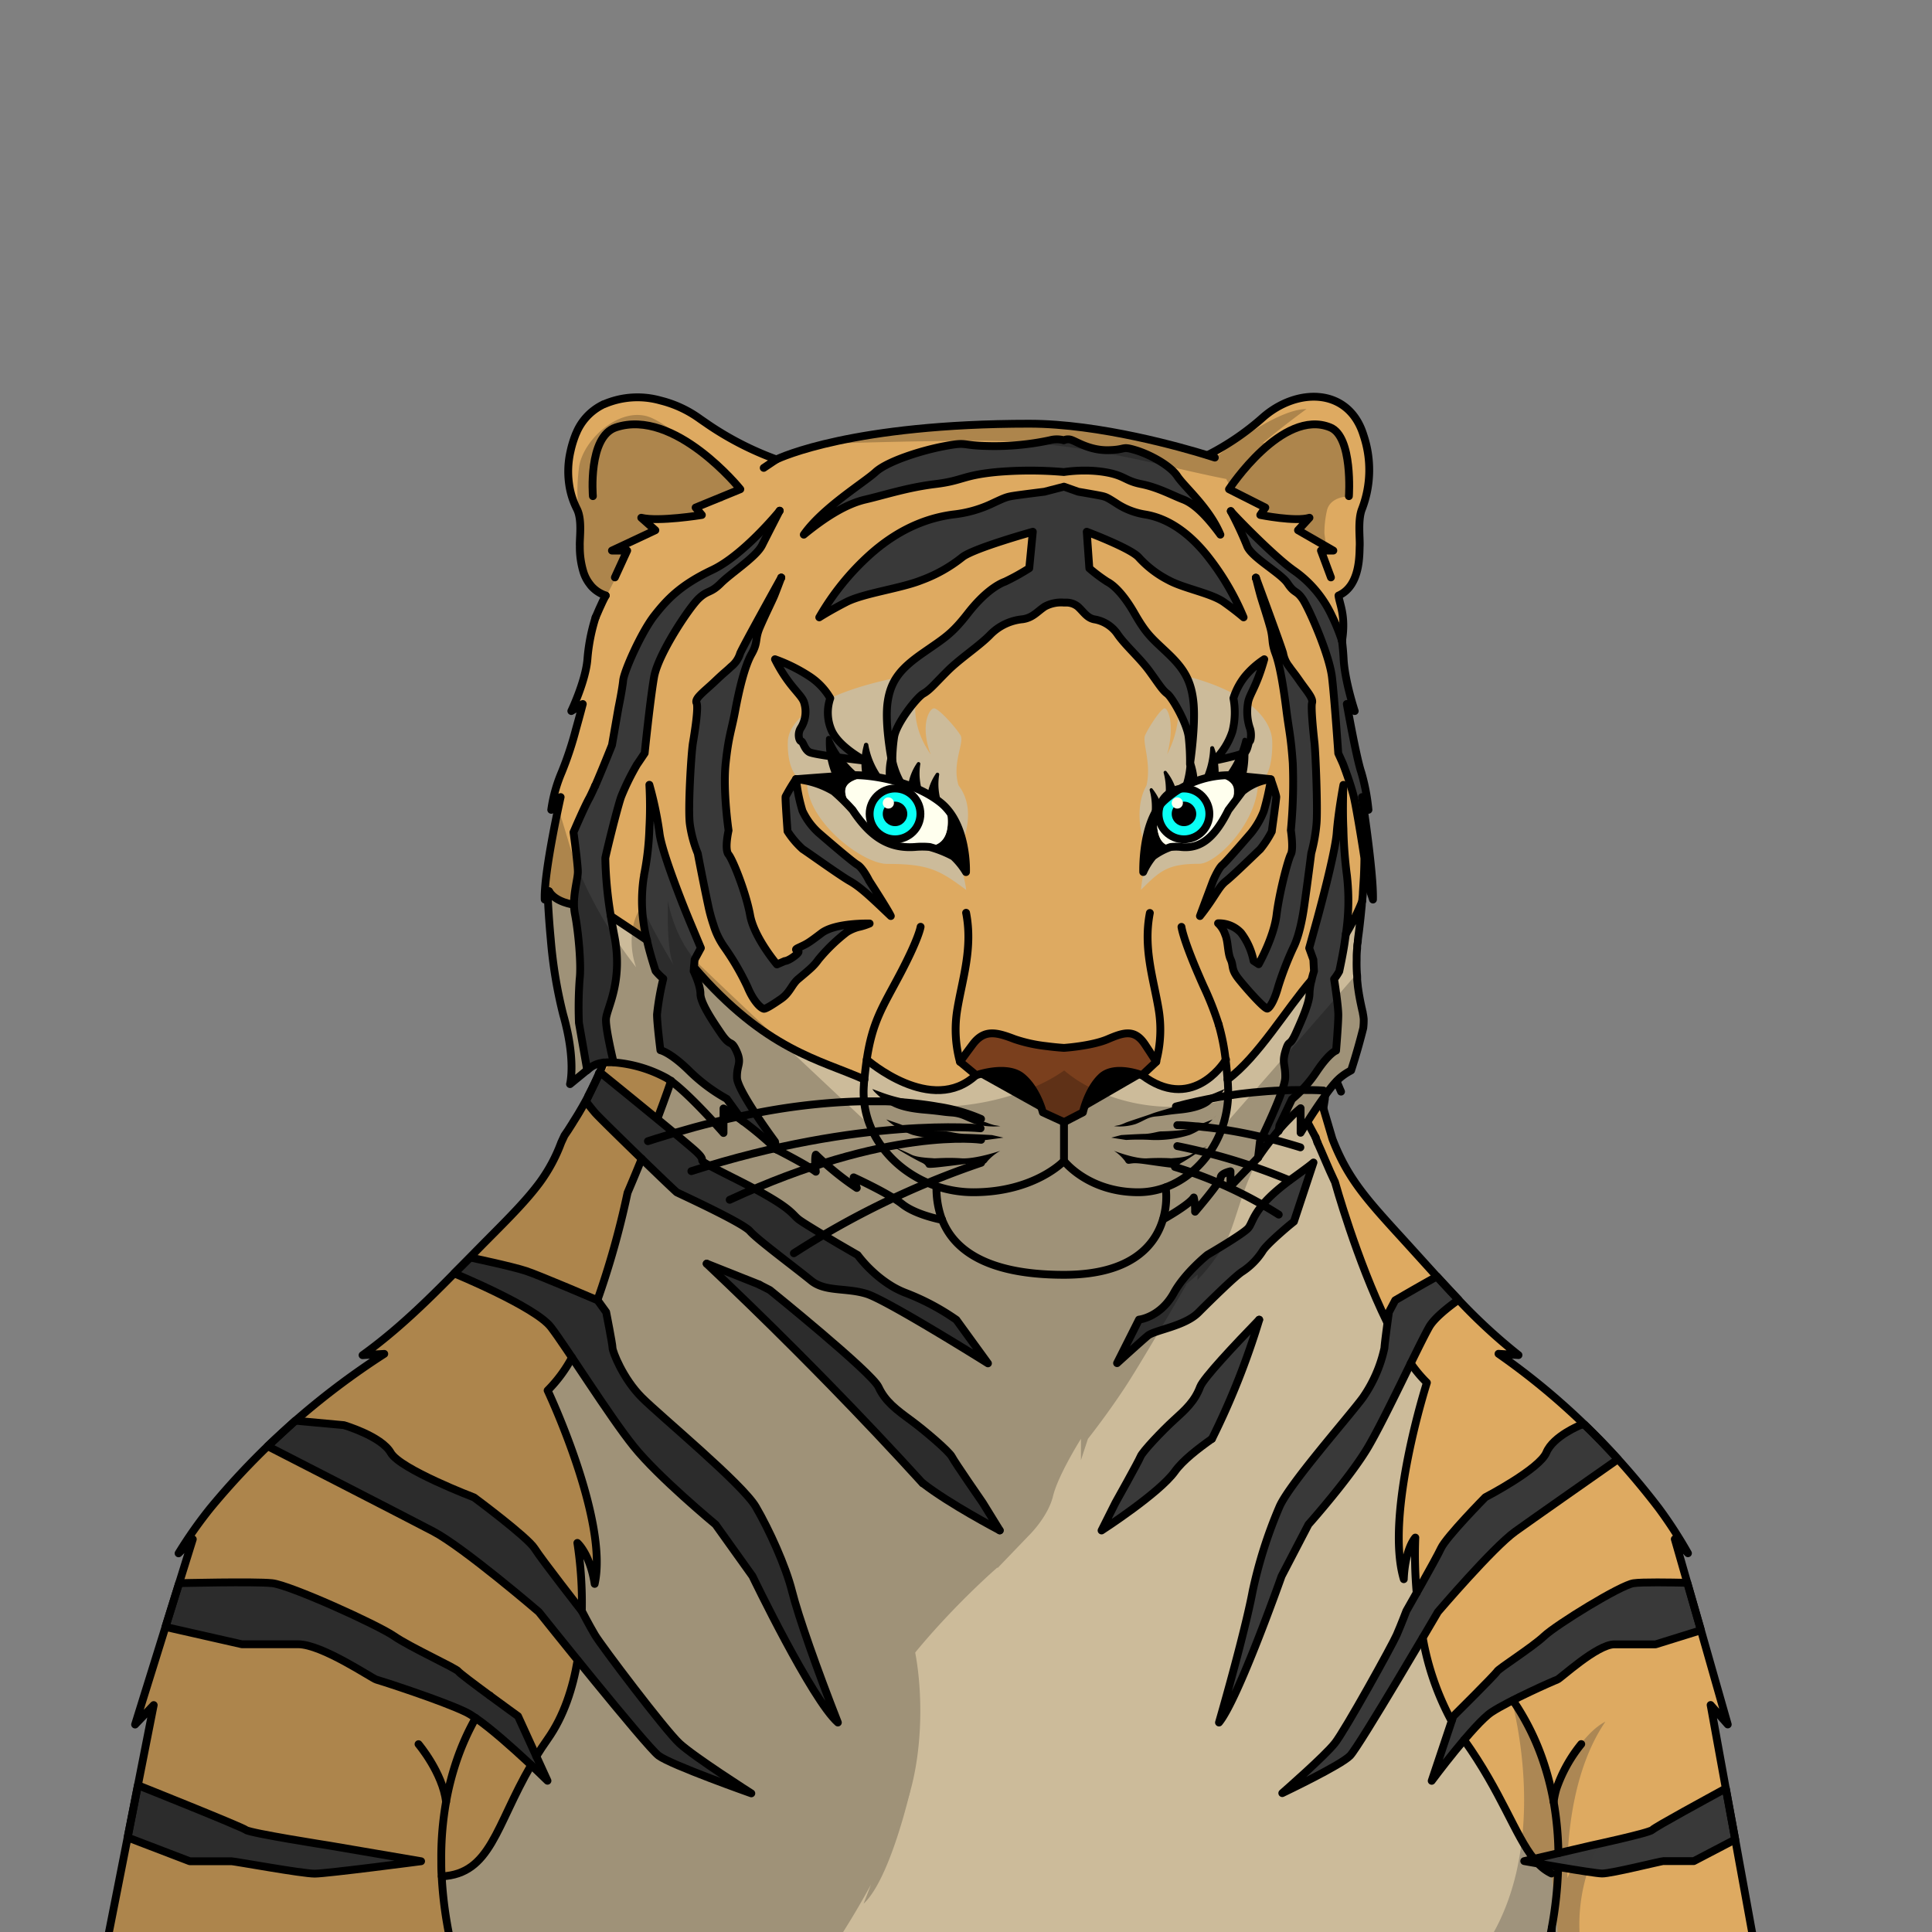<svg xmlns="http://www.w3.org/2000/svg" xmlns:xlink="http://www.w3.org/1999/xlink" viewBox="0 0 432 432">
  <rect x="0" y="0" width="432" height="432" fill="#808080" stroke="none"/>
  <defs>
    <style>.GUNDAN_TIGER_BODY_TIGER_BODY_39_cls-1{fill:#ffe;}.GUNDAN_TIGER_BODY_TIGER_BODY_39_cls-2{isolation:isolate;}.GUNDAN_TIGER_BODY_TIGER_BODY_39_cls-3{fill:#deaa61;}.GUNDAN_TIGER_BODY_TIGER_BODY_39_cls-4{fill:#ccbb9a;}.GUNDAN_TIGER_BODY_TIGER_BODY_39_cls-5{fill:#7a3f1d;}.GUNDAN_TIGER_BODY_TIGER_BODY_39_cls-6{fill:#393939;}.GUNDAN_TIGER_BODY_TIGER_BODY_39_cls-7{clip-path:url(#GUNDAN_TIGER_BODY_TIGER_BODY_39_clip-path);}.GUNDAN_TIGER_BODY_TIGER_BODY_39_cls-8{fill:#0afff5;}.GUNDAN_TIGER_BODY_TIGER_BODY_39_cls-9{opacity:0.22;}.GUNDAN_TIGER_BODY_TIGER_BODY_39_cls-10,.GUNDAN_TIGER_BODY_TIGER_BODY_39_cls-9{mix-blend-mode:multiply;}.GUNDAN_TIGER_BODY_TIGER_BODY_39_cls-10{fill:#383838;opacity:0.3;}.GUNDAN_TIGER_BODY_TIGER_BODY_39_cls-11{fill:none;stroke:#000;stroke-linecap:round;stroke-linejoin:round;stroke-width:1.75px;}</style>
    <clipPath id="clip-path">
      <path class="GUNDAN_TIGER_BODY_TIGER_BODY_39_cls-1" d="M260,179.34a21.46,21.46,0,0,1,14.75-6c2.8.18,9.4.88,9.4.88a12.38,12.38,0,0,0-6.34,2.74,8.29,8.29,0,0,1,3.15-2.74c-2.43-.43-6.65-1.21-8.63-.6,3.12,1,5.19,2.11,1.92,8.07l.42-.55c-2.85,5.7-5.87,8.69-10.45,8.26a10.25,10.25,0,0,0-2.49,0l.52-.21c-4.76,0-3.35-8-3.35-8a29.4,29.4,0,0,0-3,12.85,5,5,0,0,1,1.92-2.6,15.19,15.19,0,0,0-2.17,3.5S255.28,184.23,260,179.34Z" />
    </clipPath>
  </defs>
  <g class="GUNDAN_TIGER_BODY_TIGER_BODY_39_cls-2">
    <g id="body">
      <path class="GUNDAN_TIGER_BODY_TIGER_BODY_39_cls-3" d="M272,200.55c-.08.15-.15.31-.24.47s-.13.26-.21.4-.3.55-.48.85a23.93,23.93,0,0,1-1.78,2.56c.12-.34.33-1.12.57-2.07h0c.11-.43.22-.89.33-1.35l.15-.61c.22-.92.43-1.82.59-2.52A2,2,0,0,1,271,198a1.89,1.89,0,0,1,.05-.23c0-.14.06-.26.08-.37s.09-.39.1-.44a0,0,0,0,0,0,0s1.19-2.85,2.08-3.54,6.41-7.14,6.41-7.14a18.33,18.33,0,0,0,2.84-4.88,61.08,61.08,0,0,0,1.6-7.07s1.16,3.43,1.19,3.92-1,7.55-1,7.71a22.56,22.56,0,0,1-2.62,4c-.7.59-6,5.79-7.66,7.13a3.48,3.48,0,0,0-.3.26,6.24,6.24,0,0,0-1.24,2.06l-.2.45Zm12-26.32a5.87,5.87,0,0,0-.73.12l-.65.15-.74.22-.57.2-.45.18-.38.17-.65.32c-.23.12-.45.25-.67.39a11.68,11.68,0,0,0-1.35,1h0c-.61.76-1.3,1.71-2.18,2.9l-.95,1.27c-2.85,5.7-5.87,8.69-10.45,8.26a10.25,10.25,0,0,0-2.49,0l-.24.09c-.35.14-.67.28-1,.43a14.35,14.35,0,0,0-2.36,1.3l-.35.26a10.64,10.64,0,0,0-1,1.36l-.24.39-.3.52-.17.33c-.16.29-.31.59-.46.9a31.67,31.67,0,0,1,.12-3.42q0-.31.06-.66v0c0-.23.05-.47.08-.72s.06-.52.1-.79v0c0-.26.08-.53.13-.8s.1-.56.15-.84.13-.67.21-1l0-.13c.07-.31.15-.61.24-.92a19.33,19.33,0,0,1,1.07-3c.1-.22.2-.44.32-.65s.22-.43.34-.63a10.4,10.4,0,0,1,.87-1.29,7.77,7.77,0,0,1,.65-.75,21.46,21.46,0,0,1,14.75-6c.66,0,1.52.11,2.46.2l.57.05,1.17.11.59.05,1,.1.73.07h0l.48.05,1.52.16.2,0,.17,0,.24,0,.29,0Zm-28,59.31c2,3,2.4,3.69,2.49,3.84h0l0,0-3.2,3-.44-.16-.37-.12-.57-.16-.29-.08-.33-.08h-.07l-.21,0c-.26-.06-.54-.11-.84-.16h-.09l-.49-.06-.51,0a7.23,7.23,0,0,0-3.89.68l0,0a1.91,1.91,0,0,0-.28.15,2.2,2.2,0,0,0-.28.18,3.57,3.57,0,0,0-.37.31,8.75,8.75,0,0,0-1,1.06l-.14.18a1,1,0,0,0-.13.18c-.14.19-.28.38-.4.57a6.08,6.08,0,0,0-.39.64.42.42,0,0,0-.08.12.75.75,0,0,0-.07.12q-.21.38-.39.75c-.12.24-.23.48-.34.71-.28.63-.51,1.23-.69,1.75,0,.11-.08.22-.11.33-.14.41-.24.76-.31,1,0,.09,0,.16-.06.23a1.31,1.31,0,0,0,0,.15.31.31,0,0,0,0,.08.08.08,0,0,0,0,0l-4.21,2.18-4.75-2.18a.15.15,0,0,0,0-.06s0-.07,0-.12v0l-.07-.25c-.09-.29-.22-.7-.42-1.19a1.34,1.34,0,0,0-.07-.18c-.12-.32-.26-.68-.44-1.05a12.6,12.6,0,0,0-.64-1.27c-.12-.22-.24-.44-.38-.66s-.27-.44-.42-.66h0a.05.05,0,0,0,0,0c-.16-.24-.33-.46-.51-.69a5.32,5.32,0,0,0-.37-.46c-.14-.17-.29-.33-.45-.49a4,4,0,0,0-.29-.29c-.16-.16-.33-.31-.51-.46a4.53,4.53,0,0,0-1-.65,3.92,3.92,0,0,0-.51-.22l-.11,0a4.48,4.48,0,0,0-.52-.16l-.11,0-.5-.11a6.17,6.17,0,0,0-.62-.09l-.45,0c-.26,0-.53,0-.8,0l-.62,0c-.28,0-.56,0-.83.06s-.55.06-.8.1l-.51.08-.91.18-.3.07h-.06l-.47.12-.77.23,0,0s0,0,0,0l-.26.08-3.62-3s0-.07.31-.45l.19-.26.25-.35a.1.1,0,0,0,0-.05l.28-.39,1.76-2.38c2.62-3.51,5.36-2.7,9.41-1.17a33.55,33.55,0,0,0,7,1.54c2.25.3,4,.4,4,.4s6.18-.41,9.77-1.94c1.9-.81,3.48-1.42,4.88-1.29a2.2,2.2,0,0,1,.37,0l.18,0,.18.05a3.3,3.3,0,0,1,.37.13l.23.11.28.16a3.46,3.46,0,0,1,.57.42l.28.26a1.34,1.34,0,0,1,.2.21A7.52,7.52,0,0,1,256,233.54ZM216,195c-.39-.61-.78-1.16-1.18-1.67-.13-.17-.27-.33-.4-.49a7.57,7.57,0,0,0-.53-.6c-.12-.13-.24-.25-.37-.37l-.37-.34-.3-.16a15.28,15.28,0,0,0-1.93-.91c-.87-.35-1.88-.69-3.05-1a18.3,18.3,0,0,0-3.33,0c-6.1.43-10.12-2.56-13.92-8.27l-1.26-1.27-.57-.57c-.78-.79-1.44-1.46-2-2l-.32-.29-.51-.3-.39-.22c-.37-.2-.73-.38-1.09-.54l-.43-.19-.74-.29-.65-.23h0l0,0h-.07L182,175l-.73-.2c-.48-.13-.93-.22-1.33-.3l-.5-.09-.22,0-.4-.06-.33,0-.44,0,.52,0h.34l.48,0,.27,0,.55-.05,1.44-.1.36,0,2.05-.16.92-.06,1.19-.09.83-.06,3.58-.21c3.73-.17,13.35,1.11,19.65,6a13,13,0,0,1,3.76,4.92c.08.17.15.34.22.51.18.41.34.82.49,1.24.08.24.16.48.23.72s.14.46.2.69c.13.49.25,1,.35,1.45l.12.63c.1.54.18,1.06.24,1.55,0,.22,0,.43.07.63s0,.39.06.57,0,.38,0,.56,0,.25,0,.36C216.05,194.29,216,195,216,195ZM179.44,181.3a15.26,15.26,0,0,0,3.61,4.9s7.43,6.46,8.67,7.16,2.63,3.56,2.63,3.56,4.36,6.73,4.85,7.91c-4.58-4.36-6.78-6.46-9.15-7.81s-9.59-6.56-10.56-7.16a19.54,19.54,0,0,1-3.39-4c0-.16-.54-7.24-.43-7.74a42.69,42.69,0,0,1,2.34-3.92A38.62,38.62,0,0,0,179.44,181.3Zm119.45,4.9c.36-4.74,1.5-10.76,1.5-10.76s-.21,5.38,0,9.79a93.91,93.91,0,0,0,.79,10.49,51.2,51.2,0,0,1,.31,6.38c0,.2,0,.4,0,.6l0,.72c0,.15,0,.31,0,.45-.08,1.46-.21,2.73-.35,3.82l-.06.48c0,.18,0,.35-.07.52l0,.21,0,.17v0c-.06.41-.11.78-.16,1.11-.34,2.58-1.2,6.56-1.27,6.88a12.25,12.25,0,0,1-1.15,1.73l.06.4c0,.08,0,.17,0,.27a.78.78,0,0,1,0,.16q0,.17.06.36v0c0,.14,0,.28.06.44a.51.51,0,0,1,0,.17l.09.65c.06.35.11.73.15,1.11,0,.12,0,.25.05.37a2.51,2.51,0,0,1,0,.27c0,.21,0,.42.08.64,0,.05,0,.09,0,.14.05.44.1.87.14,1.27,0,.15,0,.3,0,.45,0,.49.06.92.06,1.25,0,2-.5,8-.5,8s-1.48.45-4.28,4.59c-.32.47-.64.91-1,1.33-.12.17-.25.33-.38.49a30.87,30.87,0,0,1-3.25,3.59l-.49.45-.46.38,0,0h0l-2.79,5.84-.16,1.11,0,.15h0c-.46.54-1,1.15-1.48,1.81-.67.83-1.36,1.75-2.06,2.74-.35.5-.71,1-1.06,1.54l.42-3.61.25-.51c.06-.14.14-.29.22-.47s.09-.18.14-.28l.15-.31c.22-.47.48-1,.76-1.64l.24-.52c.09-.18.17-.37.25-.55l.26-.57c.5-1.1,1-2.29,1.49-3.45.11-.25.21-.5.31-.75s.16-.4.23-.6.21-.54.31-.81a14.67,14.67,0,0,0,1-3.8c.06-2.47-.53-3-.23-4.76a9.37,9.37,0,0,1,.3-1.23c.85-2.79.79-.62,2.29-3.92s3.07-6.95,3.07-8.89a9.11,9.11,0,0,1,.1-1.23c0-.21.06-.43.1-.65.07-.39.16-.78.25-1.15.15-.66.31-1.25.42-1.62a.56.56,0,0,0,0-.12c0-.19.09-.3.09-.3l-.14-2.58-.93-2.58,1.73-6.25S298.53,190.94,298.89,186.2Zm-12-40.11a6.58,6.58,0,0,0,1.36,3c.82,1.19.86,1.08,2.4,3.29s3,3.77,2.71,4.79.29,6.67.54,8.94.75,14.58.46,18.08a37.84,37.84,0,0,1-1.18,6.63s-.75,6-1.57,11.79-2,8.45-2.39,9.21a69.92,69.92,0,0,0-3.44,8.88c-.82,3-1.85,4.63-2.39,4.85s-4.65-4.37-6.44-6.63l-.17-.23-.16-.21c-1.33-1.91-.57-2.58-1.23-4s-1-5.59-1.64-6.07h0a.26.26,0,0,1-.13-.27c.08-.36,1-.72.42-.86a7.08,7.08,0,0,1-1.67-.79,0,0,0,0,1,0,0h.23a4.81,4.81,0,0,1,.5,0l.5.06.28.05.11,0,.41.1.43.13.31.12.35.15.33.16a5.2,5.2,0,0,1,.69.43,6.76,6.76,0,0,1,.66.56,2.89,2.89,0,0,1,.35.35,5.19,5.19,0,0,1,.36.46,3.91,3.91,0,0,1,.34.49,4.63,4.63,0,0,1,.31.51c.1.16.19.32.28.49l0,.09a4.81,4.81,0,0,1,.22.46,4.61,4.61,0,0,1,.23.52,18.88,18.88,0,0,1,.8,2.37c0,.06,0,.12,0,.18s.05.22.07.31,0,.21.06.27a.65.65,0,0,0,0,.1l1.14.75s3.39-6,4-11,2.56-12.39,3.2-13.57,0-5.39,0-5.39a111.78,111.78,0,0,0,.43-15c-.43-6.14-.85-7.22-1.43-11.85s-1.4-9.9-2.41-12.6-.45-3.23-1.23-6-1.86-6-2.15-7.05-.87-3.28-1-3.89C281.42,130.81,286.44,144.41,286.91,146.09Zm-4.22,1.32c-1.67,6-3.2,7.67-3.6,9.53a2,2,0,0,0,0,.24c-.05.3-.1.62-.13.94l0,.49a11.09,11.09,0,0,0,.54,4.06c.51,1.3.26,3,0,3.07s-.39,1.78-1,2.43-7,1.93-7,1.93a15.85,15.85,0,0,0,4.13-6.54,17.31,17.31,0,0,0,.23-7.43,15,15,0,0,1,2.61-4.92A19.3,19.3,0,0,1,282.69,147.41ZM278.07,138s-1.54-1.37-4.39-3.39-9-3.07-12.4-4.93a23.33,23.33,0,0,1-6.71-5.16c-1.9-2-11.56-5.66-11.56-5.66l.59,8.16a35.78,35.78,0,0,0,4,3c1.13.56,3.38,2.34,6.11,7.1s3.86,5.5,7.42,8.89c.45.42.86.84,1.25,1.25.2.2.38.4.56.6a16.2,16.2,0,0,1,1.78,2.33l.18.29c.06.1.12.2.17.3s.12.2.17.3l.12.24a6.11,6.11,0,0,1,.27.58q.17.36.3.75a4.29,4.29,0,0,1,.19.54,8.84,8.84,0,0,1,.3,1.07c0,.14.07.28.1.43a3.12,3.12,0,0,1,.09.44c0,.14.06.28.08.43s.07.44.1.66.08.61.11.93c.49,5.09-.79,13.65-.79,13.65a50.33,50.33,0,0,0-.3-6.05,4.69,4.69,0,0,0-.1-.6,7.77,7.77,0,0,0-.25-.94c-.09-.28-.18-.57-.3-.87s-.24-.66-.39-1-.23-.53-.35-.8c-.28-.61-.59-1.21-.89-1.78v0l0-.05-.2-.36-.16-.29-.11-.18-.26-.44-.35-.57-.07-.11-.27-.4c-.08-.13-.17-.26-.25-.37l-.06-.08-.29-.37-.23-.27a2,2,0,0,0-.23-.21c-1.07-.8-1.9-2.26-4-5.08s-5.22-5.58-7-8.08a7.84,7.84,0,0,0-5.34-3.47c-1.66-.33-2.37-1.7-3.62-2.83a4.09,4.09,0,0,0-2.7-.91,4.17,4.17,0,0,0-.44,0,7.67,7.67,0,0,0-4.28.89c-1.7,1.13-2.67,2.5-4.93,2.83a11.66,11.66,0,0,0-7.27,3.47c-2.42,2.5-6.7,5.25-9.52,8.08s-4,4.28-5.42,5.08a3.47,3.47,0,0,0-.36.25l-.2.17-.23.2-.24.24-.35.37c-.12.12-.24.26-.37.41s-.45.51-.67.79-.27.34-.42.52c-.55.71-1.11,1.48-1.61,2.27l-.3.47a17.67,17.67,0,0,0-1,1.87c-.09.18-.17.36-.24.53l0,.07a4.22,4.22,0,0,0-.18.45,6,6,0,0,0-.3,1.09,37.86,37.86,0,0,0-.4,6.05s-1.75-8.56-1.08-13.65c0-.28.08-.56.13-.83s.05-.28.08-.42a8.81,8.81,0,0,1,.27-1.07c0-.16.09-.32.14-.47s0,0,0,0,.09-.27.14-.4a0,0,0,0,1,0,0c.06-.17.12-.33.19-.48a2.44,2.44,0,0,1,.1-.24c.05-.12.11-.24.17-.36a7.46,7.46,0,0,1,.55-1c.06-.1.12-.2.19-.3h0c.16-.24.33-.48.51-.71a11,11,0,0,1,.72-.87c.16-.17.32-.35.49-.52a22.22,22.22,0,0,1,2.46-2.14c.25-.2.5-.39.77-.58s.61-.45.93-.67c4.85-3.39,6.38-4.12,10.1-8.89s6.78-6.54,8.32-7.1a50.82,50.82,0,0,0,5.41-3l.8-8.16s-13.14,3.64-15.73,5.66a32.47,32.47,0,0,1-9.14,5.16c-4.6,1.86-13,2.91-16.88,4.93s-6,3.39-6,3.39a57.06,57.06,0,0,1,11.3-14c7.51-6.78,14.46-8.48,18.66-9a27.1,27.1,0,0,0,9-2.59c2.59-1.21,3-1.37,4.6-1.61s6.79-.89,6.79-.89l4.36-1.13,3.2,1.13s3.8.64,5,.89,1.48.4,3.38,1.61a16.28,16.28,0,0,0,6.58,2.59c3.09.56,8.19,2.26,13.71,9A58,58,0,0,1,278.07,138Zm-82.26-32.49c2.58-2.37,10.12-4.85,15.5-5.81s3.23-.11,9.91,0c.63,0,1.25,0,1.85,0l.94,0,.74,0c.79,0,1.54-.07,2.25-.13q.54,0,1.05-.09l1-.1.61-.07.86-.11.8-.11s0,0,0,0,0,0,0,0l.29,0,.44-.07h.07l.42-.07c.54-.09,1-.18,1.42-.27l.61-.12.21,0a6.06,6.06,0,0,1,3.12,0,2.27,2.27,0,0,1,1.88,0c1.16.43,4.15,2.33,8.16,2.22s2.73-1,6,0c.2.06.41.12.62.2l.9.33,1.07.45h0l.8.38.81.41c.23.13.47.25.7.39l.69.41h0c.24.14.47.29.7.45s.44.3.65.46h0l.58.46.41.35.33.3.31.31a5.46,5.46,0,0,1,.39.45,4.59,4.59,0,0,1,.33.44c1.55,2.37,7.13,7,9.66,13.08-3-4.09-5.77-6.89-8.3-7.86s-5.64-2.69-9.4-3.45-3.63-1.94-8.23-2.69a27.49,27.49,0,0,0-4.39-.33,32,32,0,0,0-4.68.33,86.63,86.63,0,0,0-15.08,0c-7.64.75-7.43,1.94-13.67,2.69s-11.41,2.48-15.61,3.45-8.83,3.77-13.79,7.86C184,113.52,193.22,107.92,195.81,105.55ZM181,151.21c.19.12.37.25.55.38l.26.19.26.2c.33.26.63.52.92.78l.53.52c.27.28.51.55.73.8a12.34,12.34,0,0,1,1.44,2,9.91,9.91,0,0,0,.4,7.43c1.86,3.72,7.4,6.54,7.4,6.54s-11.36-1.29-12.49-1.93-1.37-2.35-1.83-2.43-.91-1.77,0-3.07a3.87,3.87,0,0,0,.21-.34,3,3,0,0,0,.16-.31c0-.05.05-.1.07-.16a1.22,1.22,0,0,0,.07-.17,3,3,0,0,0,.13-.36c0-.12.07-.24.1-.37a4.18,4.18,0,0,0,.15-.72c0-.11,0-.23,0-.35a6.34,6.34,0,0,0-.32-2.95c-.73-1.86-3.47-3.55-6.46-9.53A36.48,36.48,0,0,1,181,151.21Zm-26,14.86c.38-2.26,1.29-7.92.81-8.94s1.78-2.59,4.09-4.79,2.37-2.1,3.61-3.29a6,6,0,0,0,2.05-3c.73-1.72,8.68-16,9.18-16.91-.14.36-1.19,3-1.59,4s-2.05,4.25-3.23,7.05-.33,3.34-1.86,6-2.77,8-3.64,12.6-1.5,5.71-2.15,11.85.65,15,.65,15-1,4.2,0,5.39,3.87,8.61,4.82,13.57,6,11,6,11l1.73-.75s.86,0,2.55-1.4-1.22-.76.61-1.62,1.94-.86,5.07-3.23,10.76-2.15,10.76-2.15a13.63,13.63,0,0,1-2.53.8,9.42,9.42,0,0,0-2.58,1.13,38.8,38.8,0,0,0-6.3,6.09c-1.08,1.51-1.89,2.15-4.58,4.41-1.39,1.17-1.72,3-3.76,4.38-.57.4-1.11.77-1.6,1.09l-.29.19a11.21,11.21,0,0,1-1.6.88l-.17.05-.11,0a.43.43,0,0,1-.16,0c-.81-.22-2.37-1.83-3.61-4.85a58.33,58.33,0,0,0-5.16-8.88,17.31,17.31,0,0,1-2.45-5c-.18-.51-.35-1.07-.52-1.67,0-.13-.08-.26-.11-.39-.19-.66-.36-1.38-.53-2.16-1.24-5.76-2.37-11.79-2.37-11.79a27.22,27.22,0,0,1-1.78-6.63C153.81,180.65,154.57,168.33,154.94,166.07Zm-11.38,34.26c0-.1,0-.2,0-.3,0-.28,0-.58.05-.88a2.83,2.83,0,0,1,0-.29,1.21,1.21,0,0,1,0-.19c0-.21,0-.42.06-.64s0-.29,0-.43a.62.62,0,0,1,0-.13c0-.41.11-.83.17-1.25,0-.17,0-.33.07-.5a63.42,63.42,0,0,0,1.19-10.49,88.52,88.52,0,0,0,0-9.79,81,81,0,0,1,2.26,10.76c0,.15,0,.3.07.47s.05.29.08.45c.07.39.17.82.29,1.28l.12.45.12.47a1.72,1.72,0,0,0,.07.21l.06.22c.07.25.15.5.23.76,0,.1.06.21.1.31l.15.52c0,.08.05.17.08.25l.15.43c0,.06,0,.12.05.17l.21.63.42,1.23c.51,1.47,1.06,3,1.59,4.39a.3.3,0,0,1,0,.08,1.07,1.07,0,0,0,.07.19c.18.51.37,1,.56,1.49.11.28.22.56.32.83.24.61.46,1.19.67,1.71h0v0a.93.93,0,0,1,.05.1h0l.29.74.85,2.08,2.61,6.24-1.4,2.58v.11l-.14,1.62-.07.85s1.52,3.13,1.52,5.07,2.36,5.6,4.63,8.89,2.15,1.13,3.43,3.92,0,3,.12,6c0,.09,0,.2,0,.31a4.29,4.29,0,0,0,.21.72,15.79,15.79,0,0,0,1.14,2.44c.2.37.41.75.64,1.14.4.69.83,1.4,1.29,2.11.06.1.13.2.19.31l.65,1,.28.43.56.82c.12.19.24.37.37.55l.37.54c.72,1,1.38,2,1.87,2.66l.35.49.25.34.16.21.14.2s.1.58.28,1.68a.06.06,0,0,1,0,0c-.61-.59-1.22-1.15-1.81-1.68l-.52-.46c-.12-.12-.25-.22-.37-.33l-.64-.55c-1.65-1.41-3.1-2.53-4.11-3.27v0l-.13-.18-3.47-4.82s-.33-.17-.9-.51c-.13-.07-.27-.15-.42-.25a37.28,37.28,0,0,1-3.56-2.46l-.7-.55-.73-.6-.73-.64c-.25-.21-.5-.44-.75-.68h0l-.62-.59c-4.21-4.14-6.43-4.59-6.43-4.59s-.76-5.92-.76-8a59.77,59.77,0,0,1,1.4-8,12.74,12.74,0,0,1-1.72-1.73c-.11-.31-1.4-4.3-1.93-6.88-.19-1-.5-2.25-.74-3.85-.07-.48-.14-1-.2-1.51s-.08-.81-.11-1.24-.05-.75-.06-1.14a1.34,1.34,0,0,1,0-.2v0a0,0,0,0,1,0,0C143.53,201.62,143.53,201,143.56,200.33ZM389.18,417.86q-3.33-18.3-6.65-36.6l3.83,4.35-11.88-41.44,2.94,3.16a96.9,96.9,0,0,0-6.58-10.15,161.14,161.14,0,0,0-35.78-34.45l4.47.29c-9.1-7.11-16.46-15.65-24.39-24.37h0l-1.3-1.43c-6.48-7.09-10.47-11.45-13.57-17.37a49.63,49.63,0,0,1-2.33-5.2l-2-6.77h0s0-.05,0-.08q.21-1.34.33-2.07c0-.1,0-.19,0-.27,0-.31.07-.5.08-.55h0l.73-1,.09-.11c.62-.61,1.24-1.19,1.81-1.7h0l0,0L299,242l-.15-.12.07-.08c.31-.32.59-.59.85-.81a13.3,13.3,0,0,1,2.23-1.5l.21-.12c0-.11.07-.21.1-.32q.32-1,.63-2c.24-.79.47-1.58.7-2.37.46-1.6.88-3.19,1.28-4.77v0a15.54,15.54,0,0,0,.1-2,10.54,10.54,0,0,0-.2-1.33c0-.23-.1-.48-.16-.75,0-.12-.05-.25-.08-.38-.13-.61-.28-1.31-.43-2.09-.05-.25-.09-.51-.14-.78a5,5,0,0,1-.09-.56c-.05-.25-.08-.51-.12-.77s-.08-.54-.11-.82c0,0,0,0,0-.07-.05-.4-.09-.81-.13-1.24,0-.13,0-.26,0-.41s0-.62-.06-.94a.08.08,0,0,1,0-.07c-.06-.94-.09-1.95-.06-3,0-.19,0-.38,0-.58v-.12c0-.62,0-1.27.11-1.93,0-.36.05-.72.09-1.09s.05-.53.08-.8.06-.54.1-.82c.2-1.48.36-2.88.5-4.2,0-.44.09-.87.13-1.29s.1-1,.14-1.42c0-.29.05-.58.08-.86.05-.66.11-1.28.15-1.88.09-1.32.16-2.48.22-3.48h0c.12-2.5.12-4,.12-4.14,0-.4-1.77-11.31-2.36-13.77-.21-.88-.55-2-.91-3.13-.65-2-1.35-3.89-1.45-4.1s-1.12-2.5-1.12-2.5-.81-11.87-1.4-17a16.64,16.64,0,0,0-.4-2.13q-.06-.3-.15-.6c0-.12-.06-.24-.1-.37s-.13-.47-.2-.7-.09-.32-.14-.48c-.1-.32-.2-.65-.31-1-.16-.49-.33-1-.51-1.5s-.27-.77-.42-1.16c-.42-1.14-.87-2.27-1.32-3.34l-.5-1.18c-.1-.23-.2-.45-.29-.67-.26-.57-.51-1.12-.75-1.62,2.92,2.94,5.22,4.92,6,4.82a1.47,1.47,0,0,0,.61-.2l.12.33c.19.52.38,1.06.57,1.6-.1-.82-.21-1.57-.31-2.24a3.13,3.13,0,0,0,.6-1.76v0c.18-2.2-.62-5.29-.28-6.14,1.94-1.08,3.21-3.7,3.66-6.93.08-.5.14-1,.17-1.43a2.11,2.11,0,0,0,0-.25c0-.28,0-.55.05-.79,0-2.28-.06-3.88,0-5.51,0-.18,0-.35,0-.53a21,21,0,0,1,.37-3.19v0c.06-.36.14-.73.23-1.13.95-4.24,1.9-8.12.79-13.24a18.79,18.79,0,0,0-3.4-8,1.45,1.45,0,0,0-.21-.22l-.07-.07a9.46,9.46,0,0,0-7.86-3.09h0A19.38,19.38,0,0,0,284.05,92c-.13.08-.25.17-.37.26A21.08,21.08,0,0,0,280.35,95l-.05,0v0l-.83,1.36c-2.6,1.67-4.82,3.06-6.25,4h0l-.45.28,0,0-1.22.77-.47-.14-.14,0-.32-.09c-2.23-.64-8.25-2.29-15.8-3.77l-.16,0a143.28,143.28,0,0,0-19.94-2.61L233,94.74l-1.3,0-1.49,0q-4.38,0-8.37.12l-1.78.06h-.33l-2,.08c-3.11.13-6,.32-8.78.54l-1.68.15c-1.29.11-2.54.23-3.75.37l-.18,0-.14,0-1.08.12c-1.08.12-2.12.24-3.12.38l-.87.12-1.6.23-1.34.2-1.59.26-1.52.26-1.12.2-.11,0-1.51.29-1.51.31c-1.21.26-2.35.51-3.4.77h0a0,0,0,0,0,0,0h0c-.83.2-1.62.41-2.35.61l-.66.18-.46.13-.59.17-1.67.5-.91.3c-1.31.43-2.3.81-3,1.09l-.22.09-.43.18-.36.17-.15.06,0,0h0l-.49-.35h0a69.29,69.29,0,0,1-14.66-7.55h0c-.52-.2-1.05-.39-1.59-.58a29,29,0,0,0-8.89-4.78l-.38-.1c-4.17-1.1-8.8-1.06-12.51.87l-.08,0-.52.28a11.93,11.93,0,0,0-3.57,3.25c-.91,1.24-1.56,2.19-2,3,0,0,0,0,0,0h0s0,0,0,0a7,7,0,0,0-1.26,4v.08c0,.62,0,1.33-.11,2.28a48.31,48.31,0,0,0-.21,4.91v.08a7.91,7.91,0,0,0,1.06,4s0,0,0,0a.08.08,0,0,0,0,0,8.5,8.5,0,0,1,1.14,2.76v.08a.36.36,0,0,1,0,.1,1.84,1.84,0,0,1,0,.25,2,2,0,0,1,0,.26,13.25,13.25,0,0,1,0,2.77v.08c0,.62-.1,1.3-.2,2.07a14.47,14.47,0,0,0,1.06,7.24s0,0,0,0a.36.36,0,0,0,0,.09,12.83,12.83,0,0,0,1.19,2.22c.08.13.16.25.25.37a.28.28,0,0,1,0,.09,0,0,0,0,1,0,0l0,.18.25.18.08,0,.05.05,0,0,2.06,1.52s0,0,0,0l.58.43-2,4c.1.58.16.9.16.9a41.73,41.73,0,0,0-1.81,9.21c-.35,4.9-3.61,11.72-3.61,11.72l2.56-1.57s-.65,2.54-1.52,5.61a76.18,76.18,0,0,1-3.2,9.66,32.92,32.92,0,0,0-2.33,8.39l2.1-2.85s-.22,1-.56,2.57h0c0,.17-.07.34-.11.51-.09.44-.19.93-.29,1.44l-.09.45c-.13.63-.26,1.31-.4,2-.06.28-.12.57-.17.86s0,.29-.08.44-.11.58-.17.88c-.18,1-.37,2-.54,3.07a.09.09,0,0,1,0,.05c-.06.36-.12.71-.17,1.06s-.15.94-.22,1.4c0,.23-.07.45-.1.68s-.07.46-.1.68c-.13.9-.24,1.78-.33,2.6,0,.33-.06.66-.09,1,0,.5-.08,1-.1,1.43q0,.32,0,.6c0,.43,0,.83,0,1.19.21-.45.43-.87.64-1.28l0,0s0,.55.06,1.51c0,.15,0,.3,0,.47v0q0,.24,0,.51v.07c0,.26,0,.53.05.82s0,.61.06.94c0,.61.09,1.28.14,2,.06.86.14,1.78.22,2.75,0,.35.07.7.1,1.06.1,1,.21,2.06.33,3.14.06.54.13,1.08.19,1.62.19,1.54.41,3.12.67,4.67,0,.28.09.55.14.82.09.55.19,1.09.29,1.62s.17.9.27,1.34.19.87.29,1.3.13.57.2.86.16.63.24.93v0c.06.2.11.4.17.6a42.22,42.22,0,0,1,1.85,12.37v0c0,.13,0,.25,0,.37s0,.25,0,.36,0,.39,0,.56c0,.35-.06.64-.09.89s0,.23-.05.32q-.06.36-.09.51a.31.31,0,0,0,0,.08v0l2.76-2.26,0,0,1-.86h0l-1.84-10.52a86.34,86.34,0,0,1,.16-9.78c.41-3.31-.32-10.9-1-14.53a12,12,0,0,1-.21-2.15c0-3,.86-5.81.86-7.3,0-.18,0-.41,0-.68,0,0,0,0,0,0h0q0-.15,0-.33c0-.14,0-.29,0-.44v0c-.24-2.74-.88-7.39-.88-7.39s2.42-5.65,3.55-7.67a1,1,0,0,0,.08-.15l0-.06h0l.06-.12L132,178h0c.06-.14.14-.29.22-.45s.16-.35.24-.53c.17-.38.36-.8.55-1.25h0c.49-1.12,1-2.43,1.56-3.7,0-.09.08-.17.11-.25s.14-.33.2-.5c.55-1.33,1.05-2.56,1.39-3.42a3.11,3.11,0,0,0,.12-.3,0,0,0,0,0,0,0c0-.08,0-.15.08-.22l0,0,.18-.46,0,0,0,0a.82.82,0,0,0,0-.11l1.45-8.32s.81-4,1-6.14,4.12-10.82,7-14.53,5.9-6.86,12.92-10.18c6.86-3.24,14.72-12.78,15.09-13.23-.15.31-2.69,5.24-3.94,7.74s-6.87,6.14-9.21,8.48-2.91,1.45-5,3.47-9,12.44-9.93,17.53-2.1,17-2.1,17-1.45,2.17-1.69,2.5a54.64,54.64,0,0,0-3.56,7.23c-.06.16-.12.34-.18.56s-.07.21-.11.33c-.33,1.08-.76,2.68-1.21,4.39-.61,2.36-1.24,4.92-1.64,6.61,0,.1-.05.21-.07.31-.09.39-.17.71-.22,1,0,.07,0,.13,0,.18s0,.11,0,.15,0,.25,0,.28,0,1.46.15,3.68l.06.71c.07,1,.17,2.06.31,3.29,0,.35.08.71.13,1.09l.09.74a0,0,0,0,0,0,0,.28.28,0,0,0,0,.09c.06.48.13,1,.2,1.5l.12.78a2.54,2.54,0,0,0,0,.29l.12.72c0,.22.07.45.11.69s0,.23.05.35c.18,1,.39,2.17.61,3.32,0,.17.07.34.09.51h0c.05.25.09.5.13.75s.07.49.11.73l.09.72c0,.24,0,.47.07.71s0,.46,0,.68,0,.45,0,.67q0,.65,0,1.26c0,6.58-2.27,10.57-2.46,12.54-.14,1.38.7,5.46,1.47,8.81l.21.92-.79,0a10.67,10.67,0,0,0-1.41.09l-.27.68h0c-.06.16-.12.31-.17.46l-.48,1.14,0,0,0,.07c-.27.65-.56,1.28-.86,1.91a6.36,6.36,0,0,1-.28.59c-.23.49-.46,1-.72,1.47h-.08l-.7,1.44-.56.87-.16-.06L129.7,248l-1.47,2.31.21.09-.33.62-.05.1-.07.11-1,1.57-.75,1.1-.73,1.57a36.58,36.58,0,0,1-4.77,8.9c-2.92,3.94-6.61,7.66-11.76,12.84-9.14,9.21-17.47,18.31-27.89,25.81l4.85-.29a169.42,169.42,0,0,0-38.85,34.45,96.78,96.78,0,0,0-7.14,10.15l3.18-3.16L30.2,385.61l4.16-4.35q-3.6,18.3-7.21,36.6l-5.34,27.08,75.06-.56,7.4-.06,245.15-1.85h.78l3,0,9.19-.06h2.08l29.08-.22Q391.37,430,389.18,417.86Z" />
      <path class="GUNDAN_TIGER_BODY_TIGER_BODY_39_cls-4" d="M214.34,175.63c-1.56-5,1.4-9.68.42-11.24-1.26-2-4.95-6.06-5.93-6s-3,3.38-1,9.54c.09.27.2.54.31.8-3.39-4.84-4.79-10.52-2.08-18.21-23.95,3.85-29.72,10.93-29.89,15.21s1,8,3.23,8.66l1.06.29c-.24,8.88,12.42,18.49,17.89,18.49,9.56,0,11.84,1.51,17.7,5.82a27.48,27.48,0,0,0-1.79-6.64l-3.61-4.82L214.5,190S219,181.7,214.34,175.63Zm-33.22-.8c3.39.78,9.52,1.92,9.52,1.92l10.77,5.41Z" />
      <path class="GUNDAN_TIGER_BODY_TIGER_BODY_39_cls-4" d="M284.47,165.72c-.13-4.28-4.38-11.36-22-15.21,2,7.69,1,13.37-1.53,18.21.08-.26.16-.53.23-.8,1.47-6.16,0-9.5-.75-9.54s-3.44,4-4.36,6c-.72,1.57,1.46,6.25.3,11.26-3.43,6.07-.12,14.36-.12,14.36l2.86-2.49-2.66,4.82a34.64,34.64,0,0,0-1.32,6.64c4.32-4.31,6-5.82,13-5.82,4,0,13.33-9.61,13.16-18.49l.79-.29C283.7,173.7,284.59,170,284.47,165.72Zm-18.6,16.44,7.93-5.41s4.51-1.14,7-1.92Z" />
      <path class="GUNDAN_TIGER_BODY_TIGER_BODY_39_cls-4" d="M125.94,226.9c2.92,10.26,1.52,15.51,1.52,15.51l3.83-3.14h0l-1.84-10.52a86.34,86.34,0,0,1,.16-9.78c.41-3.31-.32-10.9-1.05-14.53a12,12,0,0,1-.21-2.15h-.11s-4.05-.53-5.48-3c-.11.18-.2.36-.3.54,0,0,.15,4.44.69,10.15A103,103,0,0,0,125.94,226.9Z" />
      <path class="GUNDAN_TIGER_BODY_TIGER_BODY_39_cls-4" d="M346.94,418.92c-7-3.25-9-15.26-20.06-30.53-12.05-16.58-10.4-44.58-10.4-44.58s-2.29,2.43-2.58,9.3c-4.29-14.44,5.17-43.94,5.17-43.94-11-10.56-20.56-44.89-20.56-44.89l-.18-.36c-1.23-2.56-2.67-6.14-3.74-8.48v0l-2.25-4.6L291,253c.67-1.08,3.06-4.93,5.38-8.09h0l.73-1,.09-.11a26.1,26.1,0,0,1,1.68-2c.31-.32.59-.59.85-.81a13.3,13.3,0,0,1,2.23-1.5l.21-.12c0-.11.07-.21.1-.32q.32-1,.63-2c.24-.79.47-1.58.7-2.37.46-1.6.88-3.19,1.28-4.77v0a15.54,15.54,0,0,0,.1-2,10.54,10.54,0,0,0-.2-1.33c0-.23-.1-.48-.16-.75,0-.12-.05-.25-.08-.38-.13-.61-.28-1.31-.43-2.09-.05-.25-.09-.51-.14-.78a5,5,0,0,1-.09-.56c-.05-.25-.08-.51-.12-.77s-.08-.54-.11-.82c0,0,0,0,0-.07-.05-.4-.09-.81-.13-1.24,0-.13,0-.26,0-.41s0-.62-.06-.94a.08.08,0,0,1,0-.07c-.06-.94-.09-1.95-.06-3,0-.19,0-.38,0-.58v-.12c0-.62.05-1.27.11-1.93,0-.36,0-.72.09-1.09s.05-.53.08-.8.06-.54.1-.82c.2-1.48.36-2.88.5-4.2.05-.44.09-.87.13-1.29s.1-1,.14-1.42c0-.29.05-.58.08-.86a50.36,50.36,0,0,1-3.64,7.27l0,.21,0,.21a0,0,0,0,1,0,0c0,.2-.05.39-.08.57s0,.1,0,.15,0,.24,0,.36c-.34,2.58-1.2,6.56-1.27,6.88a12.25,12.25,0,0,1-1.15,1.73l.06.4c0,.08,0,.17,0,.27a.78.78,0,0,1,0,.16q0,.17.06.36v0c0,.14,0,.28.06.44a.51.51,0,0,1,0,.17c0,.21.06.42.09.65.07.47.14,1,.21,1.48,0,.3.07.61.11.91,0,0,0,.09,0,.14.05.44.1.87.14,1.27,0,.15,0,.3,0,.45v0c0,.19,0,.36,0,.53s0,.16,0,.24,0,.3,0,.43c0,2-.5,8-.5,8s-1.48.45-4.28,4.59c-.32.47-.64.91-1,1.33l-.38.49c-.24.32-.49.62-.73.91s-.55.65-.81.93-.45.5-.67.72a19.6,19.6,0,0,1-2.05,1.91l-2.79,5.84-.16,1.11,0,.15c.46-.54.89-1,1.26-1.42l.07-.07c.42-.46.77-.83,1-1.09a23.1,23.1,0,0,1,2.54-2.36v3l-.2-2.42-6.19,6.18c-.67.83-1.36,1.75-2.06,2.74-.35.5-.71,1-1.06,1.53l.42-3.6s5.57-11.31,5.65-14.26-.79-3.19.07-6,.79-.62,2.29-3.92,3.07-6.95,3.07-8.89a13.89,13.89,0,0,1,.45-3c-5.64,6.48-11.95,17.24-18.78,22.24-.12-1.59-.26-3-.42-4.33-.79,1.24-7.86,11.57-18.73,3.32,0,0-6.07-2.43-9.08.4s-4.13,7.91-4.13,7.91l-4.21,2.18-4.75-2.18s-1.26-5.08-4.66-7.91-10.23-.4-10.23-.4c-10,9.3-24.46-3.44-24.46-3.44-.2,1.34-.38,2.81-.53,4.45-9.91-4.45-22-6.45-38.11-25.13l-.07.85s1.52,3.13,1.52,5.07,2.36,5.6,4.63,8.89,2.15,1.13,3.43,3.92,0,3,.12,6,8.5,14.26,8.5,14.26l.29,1.72h0c-.61-.59-1.22-1.15-1.81-1.68l-.52-.46c-.12-.12-.25-.22-.37-.33l-.64-.55c-1.65-1.41-3.1-2.53-4.11-3.27l-.7-.5,0,0,0,0,.7.5v0l-3.6-5a38.62,38.62,0,0,1-8.42-6.29c-4.21-4.14-6.43-4.59-6.43-4.59s-.76-5.92-.76-8a59.77,59.77,0,0,1,1.4-8,12.74,12.74,0,0,1-1.72-1.73c-.11-.31-1.4-4.3-1.93-6.88l-8.08-5.39h0c.22,1.36.48,2.82.78,4.36,2,10.26-1.61,16.07-1.85,18.58-.15,1.51.86,6.25,1.68,9.73A29.42,29.42,0,0,1,149,241c.33.19.68.43,1.06.7,0,0-.7,2.08-2,5.52-.33.9-.7,1.9-1.11,3l-3.47,9-3,7.27-.22.7c-.74,3.54-7.37,34.06-17.79,43.83,0,0,13.69,29,10.52,43.25-1.07-6.76-3.87-9.16-3.87-9.16s4.88,27.56-6.65,43.87-11.41,30-23.79,31.3l4.53,23.58,246.2-1.54ZM150.45,242c-.13-.11-.26-.2-.39-.29,3.86,2.81,9.88,9.51,11.37,11.21l-.78-.88A95.59,95.59,0,0,0,150.45,242Zm11.06,11,.27.31h0Zm27,10.44-.16-.11Zm-4.63-3.91c-.91-.83-1.49-1.39-1.5-1.41h0S183,258.67,183.92,259.51Zm1.24,1.12-.11-.09Zm-.68-.6-.21-.2C184.33,259.9,184.41,260,184.48,260Zm-2.46,1.6-.2-.13Zm-.48-.31-.27-.17ZM181,261l-.33-.2Zm-.59-.35-.38-.23Zm-.6-.36-.45-.25Zm-.5-.28c-.82-.46-1.68-.93-2.48-1.35C177.63,259.07,178.49,259.54,179.31,260Zm-2.52-1.37-.54-.3Zm-.63-.34-1.78-.93Zm-1.9-1-.11-.05Zm-.31-.16-.25-.12Zm8.44,4.76,0,0h0Zm-.07-1.14c0,.09,0,.16,0,.24A1.94,1.94,0,0,1,182.32,260.75Zm0,.37c0,.12,0,.26,0,.39C182.37,261.37,182.36,261.25,182.35,261.12Zm7.75,3.44.11.07-.1-.06Zm2.37-.64c1.61.77,4.18,2.05,6.38,3.33-1.11-.64-2.31-1.29-3.44-1.86S193.27,264.3,192.47,263.92Zm7.19,3.82-.49-.3Zm1.91,1.28.2.15a6.76,6.76,0,0,0,.61.44c-.21-.14-.42-.29-.61-.44Zm-1.45-1,.32.2Zm.78.51.25.17Zm9.73,4.13h0a15.84,15.84,0,0,0,6.21,7.6A15.79,15.79,0,0,1,210.63,272.67Zm56.3-4.89h0a12.67,12.67,0,0,1,.29,3.17h0A12.81,12.81,0,0,0,266.93,267.78Zm8.21-5.87h0v3.35h0Z" />
      <path class="GUNDAN_TIGER_BODY_TIGER_BODY_39_cls-5" d="M258.51,237.39l0,0-3.2,3s-6.07-2.43-9.08.4-4.13,7.91-4.13,7.91l-4.21,2.18-4.75-2.18s-1.26-5.08-4.66-7.91-10.23-.4-10.23-.4l-3.62-3s.22-.37,2.83-3.88,5.36-2.7,9.41-1.17a33.55,33.55,0,0,0,7,1.54c2.25.3,4,.4,4,.4s6.18-.41,9.77-1.94,6-2.34,8.34,1.17c2,3,2.4,3.69,2.49,3.84Z" />
      <path class="GUNDAN_TIGER_BODY_TIGER_BODY_39_cls-6" d="M212.85,325.73c-.57-1.16-6-5.82-9.17-8.15s-5.73-4.19-7.24-7.46-24.3-21.67-24.3-21.67L158,282.79c14.64,13.71,29.7,28.43,48.29,48.85h0c6,4.67,16.81,10.34,17.21,10.55L219.73,336S213.43,326.9,212.85,325.73Z" />
      <path class="GUNDAN_TIGER_BODY_TIGER_BODY_39_cls-6" d="M262.48,317.58c-2.57,2.33-7,7-7.46,8.15S249.43,336,249.43,336l-3.12,6.22s12.9-8.32,16.4-13.21c1.74-2.44,5.18-5.09,8.26-7.27h0a171,171,0,0,0,10.57-26.64c-5.46,5.63-12.46,13.07-13.19,15C267.14,313.39,265,315.25,262.48,317.58Z" />
      <path class="GUNDAN_TIGER_BODY_TIGER_BODY_39_cls-6" d="M179.13,162.67c-.91,1.3-.46,3,0,3.07s.7,1.78,1.83,2.43,12.49,1.93,12.49,1.93-5.54-2.82-7.4-6.54a9.91,9.91,0,0,1-.4-7.43,14.59,14.59,0,0,0-4.69-4.92,36.48,36.48,0,0,0-7.67-3.8c3,6,5.73,7.67,6.46,9.53A6.81,6.81,0,0,1,179.13,162.67Z" />
      <path class="GUNDAN_TIGER_BODY_TIGER_BODY_39_cls-6" d="M146.25,151.45c.88-5.09,7.83-15.51,9.93-17.53s2.66-1.13,5-3.47,7.91-5.89,9.21-8.48,3.79-7.43,3.94-7.74c-.37.45-8.23,10-15.09,13.23-7,3.32-10,6.46-12.92,10.18s-6.79,12.44-7,14.53-1.05,6.14-1.05,6.14l-1.45,8.32s-3.88,9.78-5,11.79-3.55,7.67-3.55,7.67.64,4.65.88,7.39c.06.63.09,1.16.09,1.5,0,1.85-1.38,5.81-.65,9.45S130,215.65,129.61,219a86.34,86.34,0,0,0-.16,9.78l1.84,10.52.71-.58a5.74,5.74,0,0,1,3-1.11,12.21,12.21,0,0,1,2.2-.07c-.82-3.48-1.83-8.22-1.68-9.73.24-2.51,3.87-8.32,1.85-18.58a95.92,95.92,0,0,1-2-17.28c0-.4,2.66-11.31,3.55-13.77a54.64,54.64,0,0,1,3.56-7.23c.24-.33,1.69-2.5,1.69-2.5S145.36,156.54,146.25,151.45Z" />
      <path class="GUNDAN_TIGER_BODY_TIGER_BODY_39_cls-6" d="M166.13,250.64v0a75.12,75.12,0,0,1,7.45,6.29l-.29-1.72s-8.39-11.31-8.5-14.26,1.18-3.19-.12-6-1.18-.62-3.43-3.92-4.63-6.95-4.63-8.89-1.52-5.07-1.52-5.07l.22-2.58,1.4-2.58-2.61-6.24s-6.11-14.76-6.65-19.5a81,81,0,0,0-2.26-10.76,88.52,88.52,0,0,1,0,9.79A63.42,63.42,0,0,1,144,195.72a35.6,35.6,0,0,0,.66,14.5c.53,2.58,1.82,6.57,1.93,6.88a12.74,12.74,0,0,0,1.72,1.73,59.77,59.77,0,0,0-1.4,8c0,2,.76,8,.76,8s2.22.45,6.43,4.59a38.62,38.62,0,0,0,8.42,6.29Z" />
      <path class="GUNDAN_TIGER_BODY_TIGER_BODY_39_cls-6" d="M164.36,158.85c.87-4.63,2.11-9.9,3.64-12.6s.67-3.23,1.86-6,2.8-6,3.23-7.05,1.45-3.63,1.59-4c-.5.9-8.45,15.19-9.18,16.91a6,6,0,0,1-2.05,3c-1.24,1.19-1.29,1.08-3.61,3.29s-4.57,3.77-4.09,4.79-.43,6.68-.81,8.94-1.13,14.58-.7,18.08a27.22,27.22,0,0,0,1.78,6.63s1.13,6,2.37,11.79,3,8.45,3.61,9.21a58.33,58.33,0,0,1,5.16,8.88c1.24,3,2.8,4.63,3.61,4.85s5-4.37,7.69-6.63,3.5-2.9,4.58-4.41a38.8,38.8,0,0,1,6.3-6.09,9.42,9.42,0,0,1,2.58-1.13,13.63,13.63,0,0,0,2.53-.8s-7.64-.22-10.76,2.15-3.24,2.37-5.07,3.23,1.08.22-.61,1.62-2.55,1.4-2.55,1.4l-1.73.75s-5.1-6-6-11-3.85-12.39-4.82-13.57,0-5.39,0-5.39-1.3-8.83-.65-15S163.5,163.48,164.36,158.85Z" />
      <path class="GUNDAN_TIGER_BODY_TIGER_BODY_39_cls-6" d="M179.49,189.86c1,.6,8.19,5.82,10.56,7.16s4.57,3.45,9.15,7.81c-.49-1.18-4.85-7.91-4.85-7.91s-1.4-2.86-2.63-3.56-8.67-7.16-8.67-7.16a15.26,15.26,0,0,1-3.61-4.9,38.62,38.62,0,0,1-1.43-7.08,42.69,42.69,0,0,0-2.34,3.92c-.11.5.43,7.58.43,7.74A19.54,19.54,0,0,0,179.49,189.86Z" />
      <path class="GUNDAN_TIGER_BODY_TIGER_BODY_39_cls-6" d="M278.41,151.21a15,15,0,0,0-2.61,4.92,17.31,17.31,0,0,1-.23,7.43,15.85,15.85,0,0,1-4.13,6.54s6.34-1.29,7-1.93.77-2.35,1-2.43.51-1.77,0-3.07a11.66,11.66,0,0,1-.34-5.73c.4-1.86,1.93-3.55,3.6-9.53A19.3,19.3,0,0,0,278.41,151.21Z" />
      <path class="GUNDAN_TIGER_BODY_TIGER_BODY_39_cls-6" d="M274.1,197.05c1.7-1.34,7-6.54,7.66-7.13a22.56,22.56,0,0,0,2.62-4c0-.16,1-7.21,1-7.71s-1.19-3.92-1.19-3.92a61.08,61.08,0,0,1-1.6,7.07,18.33,18.33,0,0,1-2.84,4.88s-5.53,6.44-6.41,7.14-2.08,3.54-2.08,3.54-1.51,6.7-1.94,7.88C272.75,200.49,272.4,198.39,274.1,197.05Z" />
      <path class="GUNDAN_TIGER_BODY_TIGER_BODY_39_cls-6" d="M300.39,185.23c-.21-4.41,0-9.79,0-9.79s-1.14,6-1.5,10.76-4.42,19.49-4.42,19.49l-1.73,6.25.93,2.58.14,2.58a22,22,0,0,0-1,5.07c0,1.94-1.57,5.6-3.07,8.89s-1.44,1.13-2.29,3.92,0,3-.07,6-5.65,14.26-5.65,14.26l-.42,3.61a65.94,65.94,0,0,1,4.6-6.09h0l.18-1.26,2.79-5.84a29.09,29.09,0,0,0,5.59-6.29c2.8-4.14,4.28-4.59,4.28-4.59s.5-5.92.5-8-.94-8-.94-8a12.25,12.25,0,0,0,1.15-1.73c.07-.32.93-4.3,1.27-6.88a52.24,52.24,0,0,0,.45-14.5A93.91,93.91,0,0,1,300.39,185.23Z" />
      <path class="GUNDAN_TIGER_BODY_TIGER_BODY_39_cls-6" d="M304.55,178.23l1.44,2.85a45.33,45.33,0,0,0-1.6-8.39c-1.11-3.26-3.24-15.28-3.24-15.28l1.77,1.58s-2.25-6.82-2.49-11.71c-.07-1.4-.2-2.75-.35-4h0s0,0,0,0a43.92,43.92,0,0,0-2.28-5.63,25.39,25.39,0,0,0-8.58-10.18c-4.55-3.23-13.75-12.75-14-13.23.1.31,2.79,5.24,3.62,7.74s7.56,6.14,9.11,8.48,1.94,1.45,3.33,3.47,6,12.44,6.59,17.53,1.4,17,1.4,17,1,2.17,1.12,2.5.8,2.11,1.45,4.1c.36,1.11.7,2.25.91,3.13.59,2.46,2.36,13.37,2.36,13.77,0,.18,0,1.64-.12,4.14h0a39.66,39.66,0,0,1,2,5.08C307.16,195.08,304.55,178.23,304.55,178.23Z" />
      <path class="GUNDAN_TIGER_BODY_TIGER_BODY_39_cls-6" d="M209.16,108.24c6.24-.75,6-1.94,13.67-2.69a86.63,86.63,0,0,1,15.08,0,32,32,0,0,1,4.68-.33,27.49,27.49,0,0,1,4.39.33c4.6.75,4.47,1.94,8.23,2.69s6.87,2.48,9.4,3.45,5.31,3.77,8.3,7.86c-2.53-6-8.11-10.71-9.66-13.08s-6.09-4.84-9.33-5.81-1.95-.11-6,0-7-1.79-8.16-2.22a2.27,2.27,0,0,0-1.88,0,6.06,6.06,0,0,0-3.12,0,59.27,59.27,0,0,1-13.57,1.3c-6.68-.11-4.52-1-9.91,0s-12.92,3.44-15.5,5.81-11.85,8-16.05,14c5-4.09,9.59-6.89,13.79-7.86S202.91,109,209.16,108.24Z" />
      <path class="GUNDAN_TIGER_BODY_TIGER_BODY_39_cls-6" d="M250,141.92c1.78,2.5,4.93,5.25,7,8.08s2.91,4.28,4,5.08,4.45,6.64,4.8,9.7a50.33,50.33,0,0,1,.3,6.05s1.28-8.56.79-13.65-2.21-7.75-5.77-11.14-4.69-4.12-7.42-8.89-5-6.54-6.11-7.1a35.78,35.78,0,0,1-4-3L243,118.9s9.66,3.64,11.56,5.66a23.33,23.33,0,0,0,6.71,5.16c3.39,1.86,9.56,2.91,12.4,4.93s4.39,3.39,4.39,3.39a58,58,0,0,0-8.3-14c-5.52-6.78-10.62-8.48-13.71-9a16.28,16.28,0,0,1-6.58-2.59c-1.9-1.21-2.2-1.37-3.38-1.61s-5-.89-5-.89l-3.2-1.13-4.36,1.13s-5.17.64-6.79.89-2,.4-4.6,1.61a27.1,27.1,0,0,1-9,2.59c-4.2.56-11.15,2.26-18.66,9a57.06,57.06,0,0,0-11.3,14s2.1-1.37,6-3.39,12.28-3.07,16.88-4.93a32.47,32.47,0,0,0,9.14-5.16c2.59-2,15.73-5.66,15.73-5.66l-.8,8.16a50.82,50.82,0,0,1-5.41,3c-1.54.56-4.61,2.34-8.32,7.1s-5.25,5.5-10.1,8.89-7.19,6.05-7.86,11.14,1.08,13.65,1.08,13.65a37.86,37.86,0,0,1,.4-6.05c.49-3.06,5.09-8.89,6.54-9.7s2.59-2.26,5.42-5.08,7.1-5.58,9.52-8.08a11.66,11.66,0,0,1,7.27-3.47c2.26-.33,3.23-1.7,4.93-2.83a7.67,7.67,0,0,1,4.28-.89,4.17,4.17,0,0,1,.44,0,4.09,4.09,0,0,1,2.7.91c1.25,1.13,2,2.5,3.62,2.83A7.84,7.84,0,0,1,250,141.92Z" />
      <path class="GUNDAN_TIGER_BODY_TIGER_BODY_39_cls-6" d="M134.79,240.24s15.52,12.55,20.32,16.72-2.81.51,9.7,6.8,12,7.52,13.84,8.91,13.09,7.93,13.09,7.93,4.34,6,10.8,8.5a52.33,52.33,0,0,1,11.28,6l7.06,9.74s-22.51-14.16-27.15-15.56-9.31-.34-12.44-3-11.93-9.09-13.58-11-16-8.44-16.36-8.68-17.18-16.46-18.41-17.93-2-2.47-2-2.47l3.09-6.34Z" />
      <path class="GUNDAN_TIGER_BODY_TIGER_BODY_39_cls-6" d="M249.78,304.82l4.9-9.73s4.77-.46,7.82-6c2.47-4.46,7.49-8.49,7.49-8.49s7.81-4.54,9.08-5.93.92-4.62,9.6-10.92c3.22-2.33,4.52-3.3,5.05-3.79l-4.39,13.18s-6,4.89-7.05,6.69a15.37,15.37,0,0,1-4.54,4.55c-1.46.93-6.7,6.06-9.79,9.14s-9.76,3.88-11.33,5.19S249.78,304.82,249.78,304.82Z" />
      <path class="GUNDAN_TIGER_BODY_TIGER_BODY_39_cls-6" d="M272.36,206.45a6.75,6.75,0,0,1,5.15,2.15,15.28,15.28,0,0,1,2.79,6.25l1.14.75s3.39-6,4-11,2.56-12.39,3.2-13.57,0-5.39,0-5.39a111.78,111.78,0,0,0,.43-15c-.43-6.14-.85-7.22-1.43-11.85s-1.4-9.9-2.41-12.6-.45-3.23-1.23-6-1.86-6-2.15-7.05-.87-3.28-1-3.89c.57,1.53,5.59,15.13,6.06,16.81a6.58,6.58,0,0,0,1.36,3c.82,1.19.86,1.08,2.4,3.29s3,3.77,2.71,4.79.29,6.67.54,8.94.75,14.58.46,18.08a37.84,37.84,0,0,1-1.18,6.63s-.75,6-1.57,11.79-2,8.45-2.39,9.21a69.92,69.92,0,0,0-3.44,8.88c-.82,3-1.85,4.63-2.39,4.85s-4.65-4.37-6.44-6.63-1.07-2.85-1.78-4.36-.55-4.09-1.26-5.62A6.18,6.18,0,0,0,272.36,206.45Z" />
      <path class="GUNDAN_TIGER_BODY_TIGER_BODY_39_cls-6" d="M101.56,284.73s18.11,7.45,21.61,12,13,19.8,18.52,26.68S160,340.88,160,340.88l8.25,11.54s13.28,27.61,19.1,32.74c-4.66-11.89-8.85-23.77-10.25-29.36S172,342.05,169,336.92s-21.23-20.19-25.47-24.42-6.57-10.3-6.57-11.11-1.42-8-1.42-8l-1.91-2.64s-12.87-5.52-16-6.56-12.47-3-12.47-3Z" />
      <path class="GUNDAN_TIGER_BODY_TIGER_BODY_39_cls-6" d="M40.05,354s16.83-.41,20.79,0,23.53,9.26,27.26,11.83S102,373,102.5,373.74s13.33,10,13.33,10l6.59,14.44s-13-12.81-18.28-15.37-19.07-7-20-7.25-12.12-7.9-17.48-7.9H54.08L37,363.79Z" />
      <path class="GUNDAN_TIGER_BODY_TIGER_BODY_39_cls-6" d="M30.84,399.19s23.24,9.28,24.17,10,18.64,3.49,18.64,3.49l20.51,3.5s-21,2.75-23.77,2.77-17.94-2.77-18.64-2.77H42.43l-13.89-5.32Z" />
      <path class="GUNDAN_TIGER_BODY_TIGER_BODY_39_cls-6" d="M59.86,323.37s30.18,15.47,37,19.05,23.61,18,23.61,18,24,30.05,26.8,32.15S168,401,168,401s-12.81-8.16-16.07-11.18-17.52-21.91-18.9-24.24-2.93-5.35-2.93-5.35-8.93-11.42-10.56-14S106,334.83,106,334.83s-16.53-6.3-18.63-10-10.48-6.16-10.48-6.16l-10.86-1Z" />
      <path class="GUNDAN_TIGER_BODY_TIGER_BODY_39_cls-6" d="M326.13,290.62c-2.88,2.07-5.56,4.32-6.57,6.11C317,301.27,310,316.53,306,323.41s-13.43,17.47-13.43,17.47l-6,11.54s-9.74,27.61-14,32.74c3.42-11.89,6.49-23.77,7.52-29.36a101.91,101.91,0,0,1,6-18.88c2.22-5.12,15.56-20.19,18.66-24.42a30.76,30.76,0,0,0,4.82-11.11c0-.82,1-8,1-8l1.4-2.64s5.72-3.35,9.34-5.32Q323.68,288,326.13,290.62Z" />
      <path class="GUNDAN_TIGER_BODY_TIGER_BODY_39_cls-6" d="M380.33,364.53l-10.13,3.15H361c-3.93,0-12.13,7.69-12.81,7.9s-10.76,4.68-14.66,7.25-13.4,15.37-13.4,15.37l4.83-14.44s9.39-9.32,9.77-10,7.82-5.36,10.55-7.92,17.08-11.42,20-11.83c1.95-.28,8.17-.18,12-.09Q378.81,359.23,380.33,364.53Z" />
      <path class="GUNDAN_TIGER_BODY_TIGER_BODY_39_cls-6" d="M388,411.31l-9.26,4.84h-6.83c-.52,0-11.62,2.79-13.67,2.77s-17.42-2.77-17.42-2.77l15-3.5s13-2.8,13.66-3.49,12.42-7.07,16.42-9.26Z" />
      <path class="GUNDAN_TIGER_BODY_TIGER_BODY_39_cls-6" d="M361.78,326.29c-6.66,4.67-19.31,13.53-22.95,16.14-5,3.58-17.31,18-17.31,18s-17.59,30.05-19.64,32.15-14.39,8-15.16,8.37c.67-.6,9.44-8.26,11.75-11.16s12.83-21.91,13.84-24.24,2.16-5.35,2.16-5.35,6.54-11.42,7.74-14,9.91-11.41,9.91-11.41,12.12-6.3,13.65-10,7.69-6.16,7.69-6.16l.81-.1Q358.14,322.27,361.78,326.29Z" />
      <path d="M274.89,180.69A11.27,11.27,0,0,1,277.8,177c-.81,1-1.77,2.36-3.13,4.17C274.75,181,274.82,180.84,274.89,180.69Z" />
      <path d="M281,174.21a8.29,8.29,0,0,0-3.15,2.74,0,0,0,0,1,0,0,11.27,11.27,0,0,0-2.91,3.73c-.07.15-.14.3-.22.44l-.42.55c3.27-6,1.2-7-1.92-8.07C274.31,173,278.53,173.78,281,174.21Z" />
      <path d="M257.8,191.49a5.79,5.79,0,0,1,3.93-2.08A15.88,15.88,0,0,0,257.8,191.49Z" />
      <path d="M258.9,181.24s-1.41,8,3.35,8l-.52.21a5.79,5.79,0,0,0-3.93,2.08,5,5,0,0,0-1.92,2.6A29.4,29.4,0,0,1,258.9,181.24Z" />
      <path d="M215.68,194.09a5.3,5.3,0,0,0-2.51-2.57l0,0a8.77,8.77,0,0,0-5.25-2.09l-.7-.21c6.34,0,4.46-8,4.46-8A23.91,23.91,0,0,1,215.68,194.09Z" />
      <path d="M218.27,240.37l14.89,8.31s-2.23-7.06-5.65-8.55S218.27,240.37,218.27,240.37Z" />
      <path d="M256.1,240.37l-14.37,8.31s2.15-7.06,5.45-8.55S256.1,240.37,256.1,240.37Z" />
      <path d="M213.14,191.5a24.52,24.52,0,0,0-5.25-2.09A8.77,8.77,0,0,1,213.14,191.5Z" />
      <path d="M193.77,173.61c-4.17,1-6.92,2.11-2.57,8.07l-.56-.56c-.1-.14-.2-.28-.29-.43a12.49,12.49,0,0,0-3.88-3.73h0a10.73,10.73,0,0,0-4.19-2.74C185.5,173.78,191.12,173,193.77,173.61Z" />
      <path d="M190.35,180.69c.09.15.19.29.29.43-1.8-1.81-3.09-3.14-4.17-4.16A12.49,12.49,0,0,1,190.35,180.69Z" />
      <path class="GUNDAN_TIGER_BODY_TIGER_BODY_39_cls-1" d="M193.77,173.61c-2.65-.61-8.27.17-11.51.6a10.73,10.73,0,0,1,4.19,2.74,19.92,19.92,0,0,0-8.44-2.74s8.8-.7,12.53-.88,13.35,1.11,19.65,6S216,195,216,195a16.07,16.07,0,0,0-2.85-3.47,5.3,5.3,0,0,1,2.51,2.57,23.91,23.91,0,0,0-4-12.85s1.88,8-4.46,8l.7.21a18.3,18.3,0,0,0-3.33,0c-6.1.43-10.12-2.56-13.92-8.27l.56.56C186.85,175.72,189.6,174.65,193.77,173.61Z" />
      <path class="GUNDAN_TIGER_BODY_TIGER_BODY_39_cls-1" d="M260,179.34a21.46,21.46,0,0,1,14.75-6c2.8.18,9.4.88,9.4.88a12.38,12.38,0,0,0-6.34,2.74,8.29,8.29,0,0,1,3.15-2.74c-2.43-.43-6.65-1.21-8.63-.6,3.12,1,5.19,2.11,1.92,8.07l.42-.55c-2.85,5.7-5.87,8.69-10.45,8.26a10.25,10.25,0,0,0-2.49,0l.52-.21c-4.76,0-3.35-8-3.35-8a29.4,29.4,0,0,0-3,12.85,5,5,0,0,1,1.92-2.6,15.19,15.19,0,0,0-2.17,3.5S255.28,184.23,260,179.34Z" />
      <g class="GUNDAN_TIGER_BODY_TIGER_BODY_39_cls-7">
        <path class="GUNDAN_TIGER_BODY_TIGER_BODY_39_cls-8" d="M264.74,176.31a5.68,5.68,0,1,0,5.68,5.68A5.67,5.67,0,0,0,264.74,176.31Z" />
        <circle cx="264.74" cy="181.99" r="2.74" />
        <circle class="GUNDAN_TIGER_BODY_TIGER_BODY_39_cls-1" cx="263.25" cy="179.55" r="1.25" />
      </g>
      <path class="GUNDAN_TIGER_BODY_TIGER_BODY_39_cls-8" d="M200.13,176.31a5.68,5.68,0,1,0,5.68,5.68A5.68,5.68,0,0,0,200.13,176.31Z" />
      <circle cx="200.13" cy="181.99" r="2.74" />
      <circle class="GUNDAN_TIGER_BODY_TIGER_BODY_39_cls-1" cx="198.64" cy="179.55" r="1.25" />
      <path d="M206.72,249c4,.35,3.73.47,6,.63s2.93.88,5.32,1.7a15.74,15.74,0,0,0,5.65.48l-1.41-.24a12.88,12.88,0,0,1-1.45-.47c-.52-.24-5.59-1.63-6.7-2s-1.39-.41-4.71-1.27-4.08-1.65-6.29-1.94a35.6,35.6,0,0,1-5.54-1.45l-2.56-.94.44.57a24.63,24.63,0,0,0,3.58,3C200.43,247.9,202.7,248.67,206.72,249Z" />
      <path d="M198.17,250.31l-.16-.14.14.13Z" />
      <path d="M198,250.17l-.9-.8S197.45,249.7,198,250.17Z" />
      <path d="M213.93,254.9c2.58-.2,6.59,0,6.59,0l3.85-.52-2.56-.58s-4.26-.23-6.06-.26-3.44-.56-4.31-.56-7-.16-8.63-.93a16.45,16.45,0,0,0-2.27-.93l-2.37-.81a17.42,17.42,0,0,0,5.88,3.45A33.88,33.88,0,0,0,213.93,254.9Z" />
      <path d="M214.93,259c-3.2-.23-6,.06-6.17,0s-3.56-.09-5-.83-4.2-1.88-4.2-1.88,4.6,2.77,6.53,3.67-.24,1.48,4.07,1,6.17-.81,7.86-.86,2.16.54,2.8-.48a11,11,0,0,1,2.86-2.3S218.13,259.22,214.93,259Z" />
      <path d="M263.72,249c-3.47.35-3.22.47-5.16.63s-2.53.88-4.6,1.7a11.76,11.76,0,0,1-4.87.48l1.21-.24a9.63,9.63,0,0,0,1.25-.47c.45-.24,4.83-1.63,5.79-2s1.2-.41,4.07-1.27,3.52-1.65,5.43-1.94a27.39,27.39,0,0,0,4.77-1.45l2.22-.94-.38.57a23,23,0,0,1-3.09,3C269.15,247.9,267.19,248.67,263.72,249Z" />
      <path d="M271.1,250.31l.13-.14-.12.13Z" />
      <path d="M271.23,250.17l.79-.8S271.72,249.7,271.23,250.17Z" />
      <path d="M257.49,254.9a49.34,49.34,0,0,0-5.69,0l-3.32-.52,2.22-.58s3.67-.23,5.23-.26,3-.56,3.72-.56,6-.16,7.44-.93a13.28,13.28,0,0,1,2-.93l2.05-.81a14.81,14.81,0,0,1-5.08,3.45A25.4,25.4,0,0,1,257.49,254.9Z" />
      <path d="M256.63,259a48.17,48.17,0,0,1,5.33,0c.15-.06,3.07-.09,4.32-.83s3.62-1.88,3.62-1.88-4,2.77-5.63,3.67.2,1.48-3.52,1-5.32-.81-6.78-.86-1.87.54-2.42-.48a9.7,9.7,0,0,0-2.46-2.3S253.87,259.22,256.63,259Z" />
      <g class="GUNDAN_TIGER_BODY_TIGER_BODY_39_cls-9">
        <path d="M161.76,112l-4.59,1.12-1.12.27L156,115s-8.86.81-9.32.81-3,.24-3,.24l-6.87-2.22s4.37,2.51,5.3,3.09a9.66,9.66,0,0,1,2.1,2.65l-7.8-1.43-2.74-.64,3.79,5.33,1.62.3-.84,4.37-3.95,8.14-.57,1.2,0,0,1.65-3.53-3.14-2.25c-.41-2.37-.86-5.23-1.21-8.28a120.32,120.32,0,0,1-.7-15.22s2.1-11.13,7.34-10.84c4.62.26,19.84,11.88,23.38,14.63Z" />
        <path d="M305.24,227.36s-.36,6.45-1.47,8.9a19,19,0,0,1-1.5,2.77l-.31.44c-.14.19-.22.28-.22.28s-1.18.93-2.69,2.29a.08.08,0,0,1,0,0h0c-.57.51-1.19,1.09-1.81,1.7s-1.2,1.2-1.76,1.82h0a20.1,20.1,0,0,0-1.94,2.48,41.37,41.37,0,0,0-2.67,4.59c-.11.24-.15.35-.15.35l-.82-3.95a19.07,19.07,0,0,0-2.61,2.16l-.07.07c-.39.37-.81.79-1.24,1.27s-1,1.09-1.47,1.73a30.74,30.74,0,0,0-2.09,3c-.41.65-.81,1.35-1.2,2.09s-.81,1.6-1.17,2.4c-2.91,6.4-4.16,12.78-6.17,16.41l-.09.15a46.77,46.77,0,0,1-6.06,7.95l.08-1.25-2.66,2.23-1.85,1.55L258,296.38l-4.89,4.92L251,302.39l-6.32,3.23s0-1.51-.29-1.32-6,2.68-6.48,2.91v0h0v0c-.52-.19-7.52-2.73-7.89-2.91s-.35,1.32-.35,1.32l-11.74-4.93-1-.42a19.34,19.34,0,0,0-1.95-.34c-.44,0-1.15-.24-7.42-5.18a100.41,100.41,0,0,1-7.89-7.05c-2.74-2.69-4.62-4.76-4.62-4.76v3.68a46.28,46.28,0,0,1-7.78-8.66,23.83,23.83,0,0,1-2-3.62c-2.91-6.54-3.91-9.36-10.51-16.29-.33-.35-.66-.68-1-1l-.06-.06a.23.23,0,0,0-.07-.07,59.46,59.46,0,0,0-7.58-6.45,36.94,36.94,0,0,0-3.51-2.26l-.05,0-.1,0-.25,4-.31-.31a108.33,108.33,0,0,0-11.33-9.8c-.14-.12-.28-.22-.42-.32s-.37-.27-.55-.38-.63-.46-.95-.67a16.27,16.27,0,0,0-10-3,15.49,15.49,0,0,0-2.43.29,14.44,14.44,0,0,0-1.41.34h0a20.35,20.35,0,0,0-4.46,1.87l0,0a23.08,23.08,0,0,0-2,1.23,7.27,7.27,0,0,1-.45-2.09v0c-.31-2.35-.74-6.57-2-13v0a169,169,0,0,1-3.19-23.85v-.07q0-.27,0-.51v0s0-.07,0-.11,0-.25,0-.37v-.19c0-.43-.06-.86-.07-1.29a63,63,0,0,1,.5-9.33.09.09,0,0,0,0-.05,72.09,72.09,0,0,1,1.85-9.67l2.08,6.85a53,53,0,0,0,2.3,6.61h0s0,0,0,0a92.36,92.36,0,0,0,8.26,15.4h0c1.39,2.1,2.94,4.27,4.67,6.49a17.34,17.34,0,0,1-.82-8.23,12.79,12.79,0,0,1,2.25-5.75v0h0v0c.08.43.77,3.18,7,13.57-1.74-3.34-1.31-14.43-1.31-14.43s1.23,7.68,6.08,13.21c.32.37.66.72,1,1.07,2.55,2.48,10.47,10,18.45,17.46,9.86,9.29,19.8,18.61,19.8,18.61v0c0-.17-.26-1-1.38-5.61l-.09-.38h.06c17.2,3.81,30.07.56,37.49-2.55h0a36,36,0,0,0,7.2-3.89v0l0,0,0,0v0a29.17,29.17,0,0,0,6.31,4.07s0,0,0,0c6.14,3,16.54,6.07,30.35,2.38l.15,0c-.1.5-.19.95-.28,1.37-.38,1.92-.61,3-.74,3.71,0,0,0,0,0,.05l-.18.9,13.63-15.56c4.05-4.63,8.31-9.51,11.72-13.43h0c1.8-2.06,3.36-3.86,4.53-5.22l.19-.22C304,221.35,305.24,227.36,305.24,227.36Z" />
        <path d="M265.26,287.27s-2.76,4.82-6,10.28c-2.94,5-6.25,10.52-8.17,13.37-4,6-7.83,10.81-7.83,10.81l-1.56,4.77v-4.77s-5.1,8.09-6.24,12.8S230,343.4,230,343.4l-6.92,7.2,0,0-.05-.05,0,0c-1.88-1.84-32-31.47-37.14-40.61v0l-.55-1c-2.7-4.83-6.5-11.81-9.65-17.62h0l-5.76-10.68s-11.6-8-18.55-14l-8-6.91-6.78-5.8-8-3.47h0l-.05,0-.21-.09,1.47-2.31,1.1-1.73.56-.87.18-.29,0-.07.7-1.09,2.39-3.77,1.45-2.27.27-.43.58-.9.55-.87s3.59-3.45,17.2,4.23h0c.78.43,1.6.91,2.45,1.43,4.76,2.9,8.3,4.91,10.92,6.31,5.9,3.15,7.14,3.17,7.17,3.17s8,6.89,12.9,11.75c.71.69,1.36,1.35,1.91,1.94l0,0a14.28,14.28,0,0,1,1.68,2c1.83,3.09,4.46,6.58,4.46,6.58l6,6.45L213,286.3s11,8.41,13.11,8.79,26.91-5.47,28.66-6.43c1.26-.69,6.17-1.11,8.79-1.29l1.52-.09Z" />
        <polygon points="193.81 317.06 185.26 308.9 178 301.97 177.93 301.9 158.04 282.56 158.03 282.56 140.25 267.09 133.17 260.93 126.22 254.64 126.49 254.13 128.07 251.12 128.12 251.02 128.45 250.4 129.71 248 130.65 246.21 130.81 246.27 130.91 246.31 130.92 246.32 131.11 246.39 140.93 250.31 172.74 273.28 179.31 284.71 183.14 291.37 187.13 300.98 187.14 300.99 193.81 317.06" />
        <path d="M165.17,109.54,161,111.37l-3.85,1.7-.89.39s.67,1.69.28,1.75-11.17.7-11.17.7l1,2.53s-3.85,2-5.51,3.15-2,4.89-2,5.15-4.54,9-5.1,10.08l0,0,1.65-3.53-3.14-2.25-.25-.18a24.83,24.83,0,0,1-2.08-7.35c-.35-3.76-.48-9.32-.48-9.32s-.79-3.3,0-9.61,9.52-14.23,16.36-11.08S165.17,109.54,165.17,109.54Z" />
        <path d="M301.27,102.74s-.52-5.26-5.07-7-12.05,3-12.05,3l-1.82.37c4.73-4,9.8-7.65,9.8-7.65-6.91,0-19.63,10.26-19.63,10.26a103.3,103.3,0,0,1-11-1.86c-7.92-1.64-23.18-2.33-46.6-1.35,25-.52,43.61,5.55,59.38,8.61l-.05.07.54,1v1.25L276,110s5.92,2.84,6.65,3.36-.49,1.19-.49,1.19l.49.76,8.46.74L291,119l5.18,3.75h0l.47.4s-.19-1.47-.51-3.9a22.77,22.77,0,0,1,.6-5.24c.88-3.12,4.93-3,4.93-3Z" />
        <path d="M267.37,102.74l7.44-2.8-4.76,1.45s-21.44-6.27-33.73-7a148,148,0,0,0-33,1.62c-12.19,1.76-20.53,2.93-20.11,3.15s18.07-.69,40.26-.58,42.35,6.47,46.9,7l4.54.58Z" />
        <path d="M122.39,261.91s12.08,13.17,18.37,22,19.14,19.86,24.73,30.82,33.8,40.59,37.39,48.63,5.45,33.9-4.22,48.23-35.43,33-35.43,33L22.51,443.21s10.75-56.07,11.61-60.67l-3.63,2.16L42.2,345.07l-1.18.54S55.81,324.8,67.64,316.3A175.36,175.36,0,0,0,85,302.5l-2.65-.42s10.52-8.67,21-19.16S122.39,261.91,122.39,261.91Z" />
        <path d="M131.29,252.05s82.32,58.54,88.1,71.82A52.57,52.57,0,0,1,223,350.51S200,370.36,191.71,389.58s-45.36,5.59-45.36,3.85-28-93.5-28-93.5l1.75-34,5.31-10.38Z" />
        <path d="M202,385.16l1.48,15.46S199,420.25,193.1,425.67l1.66-4.28a190.63,190.63,0,0,1-14.24,22.31c-34.69.31-24.38-24.78-24.38-24.78Z" />
      </g>
      <path class="GUNDAN_TIGER_BODY_TIGER_BODY_39_cls-10" d="M337.83,379.46s11.87,40.56-11.9,63.06c35.57,0,29.38.64,29.38.64a39,39,0,0,1,2.8-31.85c-4.93,1.31-7.62,8.65-7.62,8.65s-1-21.17,8.49-35c-6.47,3.29-12,15.93-12,15.93S343,385.45,337.83,379.46Z" />
      <path d="M186.16,173.39a19,19,0,0,1-1.47-8.28.63.63,0,0,1,1.2-.19,21,21,0,0,0,6,8.09Z" />
      <path d="M192.86,173.33a15.17,15.17,0,0,1,.31-6.74.5.5,0,0,1,1,0,16.89,16.89,0,0,0,3.25,7.4Z" />
      <path d="M198.1,173.82a14.82,14.82,0,0,1,1-6.52.49.49,0,0,1,.93.17,16.54,16.54,0,0,0,2.35,7.52Z" />
      <path d="M203.08,175.49a12,12,0,0,1,2-4.93.39.39,0,0,1,.7.29,13.27,13.27,0,0,0,.52,6.32Z" />
      <path d="M207.34,177.87a11.86,11.86,0,0,1,1.95-4.92.39.39,0,0,1,.71.29,13.24,13.24,0,0,0,.52,6.31Z" />
      <path d="M278.51,173.86a20.74,20.74,0,0,0,.38-8.39.55.55,0,0,0-1.09-.05,21.47,21.47,0,0,1-4.45,8.77Z" />
      <path d="M272.47,173.78a16.65,16.65,0,0,0-1-6.65.45.45,0,0,0-.87.18,18,18,0,0,1-2.09,7.74Z" />
      <path d="M267.81,174.78a16,16,0,0,0-1.67-6.34.44.44,0,0,0-.82.28,18,18,0,0,1-1.26,7.76Z" />
      <path d="M263.12,177.11a12.25,12.25,0,0,0-2.31-4.64.36.36,0,0,0-.6.37,14.65,14.65,0,0,1,.24,6.34Z" />
      <path d="M260,181a12.37,12.37,0,0,0-2.32-4.64c-.25-.31-.7,0-.6.37a14.52,14.52,0,0,1,.25,6.33Z" />
      <circle class="GUNDAN_TIGER_BODY_TIGER_BODY_39_cls-11" cx="264.74" cy="181.99" r="5.68" />
      <circle class="GUNDAN_TIGER_BODY_TIGER_BODY_39_cls-11" cx="200.13" cy="181.99" r="5.68" />
      <path class="GUNDAN_TIGER_BODY_TIGER_BODY_39_cls-11" d="M133.17,138.06a41.73,41.73,0,0,0-1.81,9.21c-.35,4.9-3.61,11.72-3.61,11.72l2.56-1.57s-.65,2.54-1.52,5.61a76.18,76.18,0,0,1-3.2,9.66,32.92,32.92,0,0,0-2.33,8.39l2.1-2.85s-3.79,16.85-3.56,22.91c.22-.46.44-.89.66-1.31.1-.18.19-.36.3-.54" />
      <path class="GUNDAN_TIGER_BODY_TIGER_BODY_39_cls-11" d="M305,196.06a39.66,39.66,0,0,1,2,5.08c.16-6.06-2.45-22.91-2.45-22.91l1.44,2.85a45.33,45.33,0,0,0-1.6-8.39c-1.11-3.26-3.24-15.28-3.24-15.28l1.77,1.58s-2.25-6.82-2.49-11.71c-.07-1.4-.2-2.75-.35-4" />
      <path class="GUNDAN_TIGER_BODY_TIGER_BODY_39_cls-11" d="M173.57,102.74h0l0,0c1-.46,17.14-8,56.56-8,15.77,0,34.35,5.35,39.88,7.06l1.63.52" />
      <path class="GUNDAN_TIGER_BODY_TIGER_BODY_39_cls-11" d="M190.64,181.12c3.8,5.71,7.82,8.7,13.92,8.27a18.3,18.3,0,0,1,3.33,0,25.6,25.6,0,0,1,5.28,2.11A16.07,16.07,0,0,1,216,195s.46-10.76-5.83-15.65-15.92-6.18-19.65-6-12.53.88-12.53.88a19.92,19.92,0,0,1,8.44,2.74A45.15,45.15,0,0,1,190.64,181.12Z" />
      <line class="GUNDAN_TIGER_BODY_TIGER_BODY_39_cls-11" x1="173.57" y1="102.74" x2="170.77" y2="104.62" />
      <path class="GUNDAN_TIGER_BODY_TIGER_BODY_39_cls-11" d="M132.57,110.94s-1.14-13.29,5.13-15.37c13.19-4.39,27.84,13.82,27.84,13.82l-10,4.1,1.4,1.66s-9.7,1.58-13.55.62l3.15,2.79-9.71,4.55h3.41l-2.75,6" />
      <path class="GUNDAN_TIGER_BODY_TIGER_BODY_39_cls-11" d="M133.17,138.06s1.46-3.49,2.27-4.89" />
      <path class="GUNDAN_TIGER_BODY_TIGER_BODY_39_cls-11" d="M258.51,237.38c-.09-.15-.53-.88-2.49-3.84-2.32-3.51-4.75-2.7-8.34-1.17s-9.77,1.94-9.77,1.94-1.74-.1-4-.4a33.55,33.55,0,0,1-7-1.54c-4-1.53-6.79-2.34-9.41,1.17s-2.83,3.88-2.83,3.88l3.62,3s6.83-2.43,10.23.4,4.66,7.91,4.66,7.91l4.75,2.18,4.21-2.18s1.12-5.08,4.13-7.91,9.08-.4,9.08-.4l3.2-3,0,0" />
      <path class="GUNDAN_TIGER_BODY_TIGER_BODY_39_cls-11" d="M214.65,237.42a27.3,27.3,0,0,1-.56-11.91c1.13-6.71,3.47-13.57,1.93-21.41" />
      <path class="GUNDAN_TIGER_BODY_TIGER_BODY_39_cls-11" d="M258.5,237.42v0h0a27.57,27.57,0,0,0,.55-11.87c-1.13-6.71-3.47-13.57-1.94-21.41" />
      <path class="GUNDAN_TIGER_BODY_TIGER_BODY_39_cls-11" d="M131.29,239.27l-3.83,3.14s1.4-5.25-1.52-15.51A103,103,0,0,1,123.15,210c-.54-5.71-.69-10.15-.69-10.15" />
      <path class="GUNDAN_TIGER_BODY_TIGER_BODY_39_cls-11" d="M173.59,257a75.12,75.12,0,0,0-7.45-6.29l-.7-.5a31.33,31.33,0,0,0-3.66-2.36v5.49s-7.32-8.41-11.75-11.63c-.38-.27-.73-.51-1.06-.7a29.42,29.42,0,0,0-11.78-3.46,12.21,12.21,0,0,0-2.2.07,5.74,5.74,0,0,0-3,1.11l-.71.58" />
      <path class="GUNDAN_TIGER_BODY_TIGER_BODY_39_cls-11" d="M285.91,252.74c1-1.19,1.86-2.08,2.37-2.58a23.1,23.1,0,0,1,2.54-2.36v5.49s2.84-4.69,5.56-8.4" />
      <path class="GUNDAN_TIGER_BODY_TIGER_BODY_39_cls-11" d="M281.31,258.84c1.05-1.58,2.12-3,3.12-4.28.52-.66,1-1.27,1.48-1.81" />
      <path class="GUNDAN_TIGER_BODY_TIGER_BODY_39_cls-11" d="M237.91,259.59s-6.54,7-20.27,7a26,26,0,0,1-8.24-1.35c-9.85-3.32-17.06-12.34-16.23-22.63,0-.43.07-.85.11-1.25.15-1.64.33-3.11.53-4.45,1.26-8.47,3.56-11.76,7.27-18.77,4.45-8.4,4.77-10.91,4.77-10.91" />
      <path class="GUNDAN_TIGER_BODY_TIGER_BODY_39_cls-11" d="M237.91,250.86v8.73s5.36,7,16.61,7a17.65,17.65,0,0,0,6.13-1.11c8.39-3.1,14.63-12.32,13.92-22.87,0-.43-.06-.85-.09-1.25-.12-1.59-.26-3-.42-4.33a46.87,46.87,0,0,0-1.56-7.93" />
      <path class="GUNDAN_TIGER_BODY_TIGER_BODY_39_cls-11" d="M174.7,129.14a0,0,0,0,0,0,0" />
      <path class="GUNDAN_TIGER_BODY_TIGER_BODY_39_cls-11" d="M174.69,129.17a0,0,0,0,1,0,0" />
      <path class="GUNDAN_TIGER_BODY_TIGER_BODY_39_cls-11" d="M174.68,129.18c-.5.9-8.45,15.19-9.18,16.91a6,6,0,0,1-2.05,3c-1.24,1.19-1.29,1.08-3.61,3.29s-4.57,3.77-4.09,4.79-.43,6.68-.81,8.94-1.13,14.58-.7,18.08a27.22,27.22,0,0,0,1.78,6.63s1.13,6,2.37,11.79a36.21,36.21,0,0,0,1.16,4.22,17.31,17.31,0,0,0,2.45,5,58.33,58.33,0,0,1,5.16,8.88c1.24,3,2.8,4.63,3.61,4.85.39.1,2-.91,3.93-2.25s2.37-3.21,3.76-4.38c2.69-2.26,3.5-2.9,4.58-4.41a38.8,38.8,0,0,1,6.3-6.09,9.42,9.42,0,0,1,2.58-1.13,13.63,13.63,0,0,0,2.53-.8s-7.64-.22-10.76,2.15-3.24,2.37-5.07,3.23,1.08.22-.61,1.62-2.55,1.4-2.55,1.4l-1.73.75s-5.1-6-6-11-3.85-12.39-4.82-13.57,0-5.39,0-5.39-1.3-8.83-.65-15,1.29-7.22,2.15-11.85,2.11-9.9,3.64-12.6.67-3.23,1.86-6,2.8-6,3.23-7.05S174.54,129.54,174.68,129.18Z" />
      <path class="GUNDAN_TIGER_BODY_TIGER_BODY_39_cls-11" d="M137.19,237.5c-.82-3.48-1.83-8.22-1.68-9.73.24-2.51,3.87-8.32,1.85-18.58-.3-1.54-.56-3-.78-4.36a87.5,87.5,0,0,1-1.23-12.92c0-.25,1.05-4.64,2.05-8.49.6-2.28,1.17-4.36,1.5-5.28a54.64,54.64,0,0,1,3.56-7.23c.24-.33,1.69-2.5,1.69-2.5s1.21-11.87,2.1-17,7.83-15.51,9.93-17.53,2.66-1.13,5-3.47,7.91-5.89,9.21-8.48,3.79-7.43,3.94-7.74" />
      <path class="GUNDAN_TIGER_BODY_TIGER_BODY_39_cls-11" d="M133.05,175.73c-.52,1.2-1,2.19-1.26,2.69-1.13,2-3.55,7.67-3.55,7.67s.64,4.65.88,7.39v0c.06.62.09,1.14.09,1.47,0,1.49-.89,4.34-.86,7.3a12,12,0,0,0,.21,2.15c.73,3.63,1.46,11.22,1.05,14.53a86.34,86.34,0,0,0-.16,9.78l1.84,10.52h0" />
      <path class="GUNDAN_TIGER_BODY_TIGER_BODY_39_cls-11" d="M174.35,114.21a0,0,0,0,1,0,0c-.37.45-8.23,10-15.09,13.23-7,3.32-10,6.46-12.92,10.18s-6.79,12.44-7,14.53-1.05,6.14-1.05,6.14l-1.45,8.32s-2.18,5.49-3.75,9.09" />
      <path class="GUNDAN_TIGER_BODY_TIGER_BODY_39_cls-11" d="M173.59,257h0l-.29-1.72s-8.39-11.31-8.5-14.26,1.18-3.19-.12-6-1.18-.62-3.43-3.92-4.63-6.95-4.63-8.89-1.52-5.07-1.52-5.07l.07-.85.15-1.73,1.4-2.58-2.61-6.24-.85-2.08c-1.69-4.24-5.39-13.78-5.8-17.42a81,81,0,0,0-2.26-10.76,88.52,88.52,0,0,1,0,9.79A63.42,63.42,0,0,1,144,195.72c0,.17,0,.33-.07.5a35.52,35.52,0,0,0,.73,14c.53,2.58,1.82,6.57,1.93,6.88a12.74,12.74,0,0,0,1.72,1.73,59.77,59.77,0,0,0-1.4,8c0,2,.76,8,.76,8s2.22.45,6.43,4.59a38.62,38.62,0,0,0,8.42,6.29l3.6,5v0" />
      <path class="GUNDAN_TIGER_BODY_TIGER_BODY_39_cls-11" d="M178,174.22a38.62,38.62,0,0,0,1.43,7.08,15.26,15.26,0,0,0,3.61,4.9s7.43,6.46,8.67,7.16,2.63,3.56,2.63,3.56,4.36,6.73,4.85,7.91c-4.58-4.36-6.78-6.46-9.15-7.81s-9.59-6.56-10.56-7.16a19.54,19.54,0,0,1-3.39-4c0-.16-.54-7.24-.43-7.74A42.69,42.69,0,0,1,178,174.22Z" />
      <line class="GUNDAN_TIGER_BODY_TIGER_BODY_39_cls-11" x1="178.01" y1="174.22" x2="178.01" y2="174.21" />
      <path class="GUNDAN_TIGER_BODY_TIGER_BODY_39_cls-11" d="M280.81,129.17a.08.08,0,0,1,0,0" />
      <path class="GUNDAN_TIGER_BODY_TIGER_BODY_39_cls-11" d="M280.81,129.17l0,.09" />
      <path class="GUNDAN_TIGER_BODY_TIGER_BODY_39_cls-11" d="M280.84,129.26s0,0,0,0" />
      <path class="GUNDAN_TIGER_BODY_TIGER_BODY_39_cls-11" d="M272.36,206.45a6.75,6.75,0,0,1,5.15,2.15,15.28,15.28,0,0,1,2.79,6.25l1.14.75s3.39-6,4-11,2.56-12.39,3.2-13.57,0-5.39,0-5.39a111.78,111.78,0,0,0,.43-15c-.43-6.14-.85-7.22-1.43-11.85s-1.4-9.9-2.41-12.6-.45-3.23-1.23-6-1.86-6-2.15-7.05-.87-3.28-1-3.89c.57,1.53,5.59,15.13,6.06,16.81a6.58,6.58,0,0,0,1.36,3c.82,1.19.86,1.08,2.4,3.29s3,3.77,2.71,4.79.29,6.67.54,8.94.75,14.58.46,18.08a37.84,37.84,0,0,1-1.18,6.63s-.75,6-1.57,11.79-2,8.45-2.39,9.21a69.92,69.92,0,0,0-3.44,8.88c-.82,3-1.85,4.63-2.39,4.85s-4.65-4.37-6.44-6.63-1.08-2.85-1.79-4.36-.54-4.09-1.25-5.62A6.1,6.1,0,0,0,272.36,206.45Z" />
      <path class="GUNDAN_TIGER_BODY_TIGER_BODY_39_cls-11" d="M275.2,114.27a82.83,82.83,0,0,1,3.61,7.7c.85,2.59,7.56,6.14,9.11,8.48s1.94,1.45,3.33,3.47,6,12.44,6.59,17.53,1.4,17,1.4,17,1,2.17,1.12,2.5.8,2.11,1.45,4.1c.36,1.11.7,2.25.91,3.13.59,2.46,2.36,13.37,2.36,13.77,0,.18,0,1.64-.12,4.14h0c-.06,1-.13,2.16-.22,3.48,0,.6-.1,1.22-.15,1.88" />
      <path class="GUNDAN_TIGER_BODY_TIGER_BODY_39_cls-11" d="M281.31,258.84l.42-3.61s5.57-11.31,5.65-14.26-.79-3.19.07-6,.79-.62,2.29-3.92,3.07-6.95,3.07-8.89a13.89,13.89,0,0,1,.45-3c.26-1.14.55-2,.55-2l-.14-2.58-.93-2.58,1.73-6.25s4.06-14.75,4.42-19.49,1.5-10.76,1.5-10.76-.21,5.38,0,9.79a93.91,93.91,0,0,0,.79,10.49,49.88,49.88,0,0,1-.23,13c-.08.57-.16,1.09-.22,1.53-.34,2.58-1.2,6.56-1.27,6.88a12.25,12.25,0,0,1-1.15,1.73s.94,5.93.94,8-.5,8-.5,8-1.48.45-4.28,4.59a29.09,29.09,0,0,1-5.59,6.29l-2.79,5.84-.18,1.26h0" />
      <path class="GUNDAN_TIGER_BODY_TIGER_BODY_39_cls-11" d="M284.18,174.32a61.08,61.08,0,0,1-1.6,7.07,18.33,18.33,0,0,1-2.84,4.88s-5.53,6.44-6.41,7.14-2.08,3.54-2.08,3.54-2.51,6.7-2.94,7.88c3.44-4.34,4.09-6.44,5.79-7.78s7-6.54,7.66-7.13a22.56,22.56,0,0,0,2.62-4c0-.16,1-7.21,1-7.71S284.18,174.32,284.18,174.32Z" />
      <path class="GUNDAN_TIGER_BODY_TIGER_BODY_39_cls-11" d="M261.28,129.72c3.39,1.86,9.56,2.91,12.4,4.93s4.39,3.39,4.39,3.39a58,58,0,0,0-8.3-14c-5.52-6.78-10.62-8.48-13.71-9a16.28,16.28,0,0,1-6.58-2.59c-1.9-1.21-2.2-1.37-3.38-1.61s-5-.89-5-.89l-3.2-1.13-4.36,1.13s-5.17.64-6.79.89-2,.4-4.6,1.61a27.1,27.1,0,0,1-9,2.59c-4.2.56-11.15,2.26-18.66,9a57.06,57.06,0,0,0-11.3,14s2.1-1.37,6-3.39,12.28-3.07,16.88-4.93a32.47,32.47,0,0,0,9.14-5.16c2.59-2,15.73-5.66,15.73-5.66l-.8,8.16a50.82,50.82,0,0,1-5.41,3c-1.54.56-4.61,2.34-8.32,7.1s-5.25,5.5-10.1,8.89-7.19,6.05-7.86,11.14,1.08,13.65,1.08,13.65a37.86,37.86,0,0,1,.4-6.05c.49-3.06,5.09-8.89,6.54-9.7s2.59-2.26,5.42-5.08,7.1-5.58,9.52-8.08a11.66,11.66,0,0,1,7.27-3.47c2.26-.33,3.23-1.7,4.93-2.83a7.67,7.67,0,0,1,4.28-.89,4.17,4.17,0,0,1,.44,0,4.09,4.09,0,0,1,2.7.91c1.25,1.13,2,2.5,3.62,2.83a7.84,7.84,0,0,1,5.34,3.47c1.78,2.5,4.93,5.25,7,8.08s2.91,4.28,4,5.08,4.45,6.64,4.8,9.7a50.33,50.33,0,0,1,.3,6.05s1.28-8.56.79-13.65-2.21-7.75-5.77-11.14-4.69-4.12-7.42-8.89-5-6.54-6.11-7.1a35.78,35.78,0,0,1-4-3L243,118.9s9.66,3.64,11.56,5.66A23.33,23.33,0,0,0,261.28,129.72Z" />
      <path class="GUNDAN_TIGER_BODY_TIGER_BODY_39_cls-11" d="M263.25,106.47c-1.56-2.36-6.09-4.84-9.33-5.81s-1.95-.11-6,0-7-1.79-8.16-2.22a2.27,2.27,0,0,0-1.88,0,6.06,6.06,0,0,0-3.12,0,59.27,59.27,0,0,1-13.57,1.3c-6.68-.11-4.52-1-9.91,0s-12.92,3.44-15.5,5.81-11.85,8-16.05,14c5-4.09,9.59-6.89,13.79-7.86s9.36-2.69,15.61-3.45,6-1.94,13.67-2.69a86.63,86.63,0,0,1,15.08,0,32,32,0,0,1,4.68-.33,27.49,27.49,0,0,1,4.39.33c4.6.75,4.47,1.94,8.23,2.69s6.87,2.48,9.4,3.45,5.31,3.77,8.3,7.86C270.38,113.52,264.8,108.84,263.25,106.47Z" />
      <path class="GUNDAN_TIGER_BODY_TIGER_BODY_39_cls-11" d="M210.63,272.67c2.38,6.17,9.11,12.38,27.28,12.38,15.31,0,20.47-6.8,22.13-12.38a17.74,17.74,0,0,0,.61-7.17" />
      <path class="GUNDAN_TIGER_BODY_TIGER_BODY_39_cls-11" d="M209.4,265.26a20,20,0,0,0,1.22,7.41" />
      <path class="GUNDAN_TIGER_BODY_TIGER_BODY_39_cls-11" d="M193.45,170.1s-5.54-2.82-7.4-6.54a9.91,9.91,0,0,1-.4-7.43,14.59,14.59,0,0,0-4.69-4.92,36.48,36.48,0,0,0-7.67-3.8c3,6,5.73,7.67,6.46,9.53a6.81,6.81,0,0,1-.62,5.73c-.91,1.3-.46,3,0,3.07s.7,1.78,1.83,2.43S193.45,170.1,193.45,170.1Z" />
      <path class="GUNDAN_TIGER_BODY_TIGER_BODY_39_cls-11" d="M271.44,170.1a15.85,15.85,0,0,0,4.13-6.54,17.31,17.31,0,0,0,.23-7.43,15,15,0,0,1,2.61-4.92,19.3,19.3,0,0,1,4.28-3.8c-1.67,6-3.2,7.67-3.6,9.53a11.66,11.66,0,0,0,.34,5.73c.51,1.3.26,3,0,3.07s-.39,1.78-1,2.43S271.44,170.1,271.44,170.1Z" />
      <path class="GUNDAN_TIGER_BODY_TIGER_BODY_39_cls-11" d="M257.8,191.49a15.19,15.19,0,0,0-2.17,3.5s-.35-10.76,4.37-15.65a21.46,21.46,0,0,1,14.75-6c2.8.18,9.4.88,9.4.88a12.38,12.38,0,0,0-6.34,2.74l-3.14,4.18c-2.85,5.7-5.87,8.69-10.45,8.26a10.25,10.25,0,0,0-2.49,0A14.94,14.94,0,0,0,257.8,191.49Z" />
      <path class="GUNDAN_TIGER_BODY_TIGER_BODY_39_cls-11" d="M299.86,244.09c-.41-.94-.7-1.63-.85-2h0a.93.93,0,0,0-.05-.1l-.08-.2" />
      <path class="GUNDAN_TIGER_BODY_TIGER_BODY_39_cls-11" d="M271,321.73a171,171,0,0,0,10.57-26.64" />
      <path class="GUNDAN_TIGER_BODY_TIGER_BODY_39_cls-11" d="M158,282.56c6.15,5.81,12.85,12.29,19.89,19.34l.07.07q3.85,3.86,7.81,7.91c6.67,6.84,13.57,14.12,20.52,21.76" />
      <path class="GUNDAN_TIGER_BODY_TIGER_BODY_39_cls-11" d="M281.55,295.09c-5.46,5.63-12.46,13.07-13.19,15-1.22,3.27-3.32,5.13-5.88,7.46s-7,7-7.46,8.15S249.43,336,249.43,336l-3.12,6.22s12.9-8.32,16.4-13.21c1.74-2.44,5.18-5.09,8.26-7.27h0" />
      <path class="GUNDAN_TIGER_BODY_TIGER_BODY_39_cls-11" d="M206.33,331.64h0c6,4.67,16.81,10.34,17.21,10.55" />
      <path class="GUNDAN_TIGER_BODY_TIGER_BODY_39_cls-11" d="M223.56,342.21h0L219.73,336s-6.3-9.09-6.88-10.26-6-5.82-9.17-8.15-5.73-4.19-7.24-7.46-24.3-21.67-24.3-21.67l-2.3-1.18" />
      <path class="GUNDAN_TIGER_BODY_TIGER_BODY_39_cls-11" d="M21.82,444.94l5.34-27.08q3.6-18.3,7.21-36.6l-4.16,4.35,12.9-41.44-3.18,3.16a96.78,96.78,0,0,1,7.14-10.15,169.42,169.42,0,0,1,38.85-34.45l-4.85.29c10.42-7.5,18.75-16.6,27.89-25.81,5.15-5.18,8.84-8.9,11.76-12.84a36.58,36.58,0,0,0,4.77-8.9l.73-1.57.75-1.1,1-1.57.07-.11.05-.1c.13-.19.25-.4.38-.6l.72-1.16c.2-.33.4-.66.59-1,.37-.62.73-1.26,1.09-1.91v0l.06-.1c.19-.36.4-.72.58-1.1l0-.07c.19-.35.37-.71.55-1.07,0,0,0,0,0,0,.26-.48.49-1,.72-1.47a6.36,6.36,0,0,0,.28-.59c.3-.63.59-1.26.86-1.91l0-.07" />
      <path class="GUNDAN_TIGER_BODY_TIGER_BODY_39_cls-11" d="M135,237.57c-.3.77-.6,1.54-.93,2.29" />
      <polyline class="GUNDAN_TIGER_BODY_TIGER_BODY_39_cls-11" points="169.84 287.27 169.82 287.26 169.8 287.25 169.78 287.24 169.76 287.23 169.75 287.22 158.04 282.56 158.03 282.56" />
      <path class="GUNDAN_TIGER_BODY_TIGER_BODY_39_cls-11" d="M295.92,247.86s0-.05,0-.08q.21-1.34.33-2.07c0-.1,0-.19,0-.27,0-.31.07-.5.08-.55h0l.73-1,.09-.11c.56-.73,1.11-1.4,1.61-1.93l.07-.08c.31-.32.59-.59.85-.81a13.3,13.3,0,0,1,2.23-1.5l.21-.12c0-.11.07-.21.1-.32q.32-1,.63-2c.24-.79.47-1.58.7-2.37.46-1.6.88-3.19,1.28-4.77v0a15.54,15.54,0,0,0,.1-2,10.54,10.54,0,0,0-.2-1.33c0-.23-.1-.48-.16-.75,0-.12-.05-.25-.08-.38-.13-.61-.28-1.31-.43-2.09-.05-.25-.09-.51-.14-.78a5,5,0,0,1-.09-.56c-.05-.25-.08-.51-.12-.77s-.08-.54-.11-.82c0,0,0,0,0-.07-.05-.4-.09-.81-.13-1.24,0-.13,0-.26,0-.41s0-.62-.06-.94a.08.08,0,0,1,0-.07c-.06-.94-.09-1.95-.06-3,0-.19,0-.38,0-.58v-.12c0-.62.05-1.27.11-1.93,0-.36,0-.72.09-1.09s.05-.53.08-.8.06-.54.1-.82c.2-1.48.36-2.88.5-4.2.05-.44.09-.87.13-1.29s.1-1,.14-1.42c0-.29.05-.58.08-.86a50.36,50.36,0,0,1-3.64,7.27" />
      <path class="GUNDAN_TIGER_BODY_TIGER_BODY_39_cls-11" d="M264.18,207.25s.27,2.51,3.91,10.91l.43,1,.55,1.24a70.27,70.27,0,0,1,3.35,8.44h0l.08.28" />
      <path class="GUNDAN_TIGER_BODY_TIGER_BODY_39_cls-11" d="M274.48,241.38c6.83-5,13.14-15.76,18.78-22.24" />
      <path class="GUNDAN_TIGER_BODY_TIGER_BODY_39_cls-11" d="M255.33,240.37c10.87,8.25,17.94-2.08,18.73-3.32l.08-.12" />
      <path class="GUNDAN_TIGER_BODY_TIGER_BODY_39_cls-11" d="M155.17,216.25c16.08,18.68,28.2,20.68,38.11,25.13" />
      <path class="GUNDAN_TIGER_BODY_TIGER_BODY_39_cls-11" d="M193.81,236.93s14.51,12.74,24.46,3.44" />
      <path class="GUNDAN_TIGER_BODY_TIGER_BODY_39_cls-11" d="M281.31,258.84h0l-6.17,6.41v-3.35s-2.18.45-2.19,1.41-5.73,7.63-5.73,7.63a12.88,12.88,0,0,0-.29-3.18c-1.05,1.66-6.86,4.9-6.86,4.9h0" />
      <path class="GUNDAN_TIGER_BODY_TIGER_BODY_39_cls-11" d="M173.59,257s6.81,3.46,8.83,5c-.34-3.14,0-3.81,0-3.81a63.18,63.18,0,0,0,9.16,7.44l-.7-2.37s7.81,3.56,10.89,6,8.85,3.5,8.85,3.5h0" />
      <path class="GUNDAN_TIGER_BODY_TIGER_BODY_39_cls-11" d="M143.49,259.12c4,3.89,7.68,7.39,7.85,7.49.39.23,14.7,6.76,16.36,8.68,1.38,1.6,7.73,6.37,11.61,9.42.78.61,1.45,1.15,2,1.59,3.14,2.63,7.82,1.57,12.45,3s27.15,15.55,27.15,15.55l-3-4.13-4.06-5.6a52.61,52.61,0,0,0-11.28-6,19.5,19.5,0,0,1-2.91-1.39,26.29,26.29,0,0,1-4.62-3.49,27.72,27.72,0,0,1-3.27-3.61L187.23,278c-3.35-2-7.53-4.49-8.58-5.29-1.83-1.39-1.33-2.62-13.84-8.92s-4.9-2.62-9.7-6.79c-1.73-1.5-4.86-4.1-8.15-6.8-2.75-2.26-5.61-4.59-7.87-6.43l-4.31-3.5-.1,0-.62-.32,0,0,0,.07-1.94,4-.7,1.44-.4.81.14.18c.26.35.91,1.19,1.83,2.29.66.79,5.86,5.88,10.55,10.43" />
      <path class="GUNDAN_TIGER_BODY_TIGER_BODY_39_cls-11" d="M289.33,273.14s-.5.4-1.23,1c-1.81,1.54-5.08,4.39-5.82,5.67a15.49,15.49,0,0,1-4.54,4.55c-1.46.93-6.7,6.05-9.79,9.14s-9.76,3.87-11.33,5.19-6.84,6.11-6.84,6.11l4.9-9.73s4.77-.46,7.82-6c2.46-4.47,7.49-8.49,7.49-8.49s7.81-4.54,9.08-5.93c1.09-1.2,1-3.79,6.58-8.56.86-.73,1.86-1.52,3-2.36,3.22-2.33,4.52-3.3,5.05-3.79Z" />
      <path class="GUNDAN_TIGER_BODY_TIGER_BODY_39_cls-11" d="M135.44,133.17a9.11,9.11,0,0,1-1-.43,0,0,0,0,1,0,0,7.35,7.35,0,0,1-2.06-1.52l0,0a4.63,4.63,0,0,1-.41-.49,8.8,8.8,0,0,1-1.46-2.68,19,19,0,0,1-.86-5.94c-.08-1.47.39-4.6-.19-7a5.7,5.7,0,0,0-.46-1.3c-.25-.5-.48-1-.68-1.51a.08.08,0,0,1,0,0,17.35,17.35,0,0,1-1.08-4.16,20.07,20.07,0,0,1,.32-7.19,24,24,0,0,1,1.08-3.61,3.9,3.9,0,0,1,.2-.47s0,0,0,0a12.34,12.34,0,0,1,5.61-6.2l.52-.28.08,0a18.92,18.92,0,0,1,12.51-.87l.38.1a25.3,25.3,0,0,1,8.33,3.87c.73.52,1.45,1,2.15,1.49h0a69.24,69.24,0,0,0,14.67,7.56h0l.4.13" />
      <path class="GUNDAN_TIGER_BODY_TIGER_BODY_39_cls-11" d="M301.62,110.94s.93-13.29-4.17-15.37c-10.73-4.39-22.64,13.82-22.64,13.82l8.12,4.1-1.13,1.66s7.88,1.58,11,.62l-2.56,2.79,7.9,4.55h-2.77l2.23,6" />
      <path class="GUNDAN_TIGER_BODY_TIGER_BODY_39_cls-11" d="M300.08,143.31h0s0,0,0,0a43.92,43.92,0,0,0-2.28-5.63,25.39,25.39,0,0,0-8.58-10.18c-4.46-3.16-13.39-12.37-14-13.19,0,0,0,0,0,0a0,0,0,0,1,0,0" />
      <path class="GUNDAN_TIGER_BODY_TIGER_BODY_39_cls-11" d="M270.05,101.75a58.3,58.3,0,0,0,12.34-8.42c7.65-6.71,19.17-6.7,22.48,3.93a24.29,24.29,0,0,1-.31,16.51c-1,2.43-.44,6.55-.53,8.3s.22,8.92-4.74,11.1c.25,2,1.69,4.51.79,10.13" />
      <line class="GUNDAN_TIGER_BODY_TIGER_BODY_39_cls-11" x1="144.67" y1="210.22" x2="136.59" y2="204.83" />
      <path class="GUNDAN_TIGER_BODY_TIGER_BODY_39_cls-11" d="M128.24,202.28s-4.05-.53-5.48-3h0" />
      <path class="GUNDAN_TIGER_BODY_TIGER_BODY_39_cls-11" d="M119.91,392.72c.78-1.26,1.62-2.54,2.54-3.84,3.65-5.17,5.66-11.47,6.7-17.66h0" />
      <path class="GUNDAN_TIGER_BODY_TIGER_BODY_39_cls-11" d="M143.48,259.11h0c-.08.19-.16.39-.23.58-.87,2.13-1.8,4.37-2.79,6.69l-.15.36s0,.12-.07.34a191.32,191.32,0,0,1-6.65,23.62" />
      <path class="GUNDAN_TIGER_BODY_TIGER_BODY_39_cls-11" d="M127.9,303.54s0,0,0,0a31.34,31.34,0,0,1-5.45,7.37s13.69,29,10.52,43.25c-1.07-6.76-3.87-9.16-3.87-9.16a88.32,88.32,0,0,1,1,15.21" />
      <path class="GUNDAN_TIGER_BODY_TIGER_BODY_39_cls-11" d="M98.77,419.56c11-.56,12.06-11.23,20-24.88" />
      <path class="GUNDAN_TIGER_BODY_TIGER_BODY_39_cls-11" d="M147,250.16c1.95-5.19,3.07-8.5,3.07-8.5" />
      <path class="GUNDAN_TIGER_BODY_TIGER_BODY_39_cls-11" d="M101.56,284.73s18.11,7.45,21.61,12,13,19.8,18.52,26.68S160,340.88,160,340.88l8.25,11.54s13.28,27.61,19.1,32.74c-4.66-11.89-8.85-23.77-10.25-29.36S172,342.05,169,336.92s-21.23-20.19-25.47-24.42-6.57-10.3-6.57-11.11-1.42-8-1.42-8l-1.91-2.64s-12.87-5.52-16-6.56-12.47-3-12.47-3Z" />
      <path class="GUNDAN_TIGER_BODY_TIGER_BODY_39_cls-11" d="M40.05,354s16.83-.41,20.79,0,23.53,9.26,27.26,11.83S102,373,102.5,373.74s13.33,10,13.33,10l6.59,14.44s-13-12.81-18.28-15.37-19.07-7-20-7.25-12.12-7.9-17.48-7.9H54.08L37,363.79Z" />
      <path class="GUNDAN_TIGER_BODY_TIGER_BODY_39_cls-11" d="M30.84,399.19s23.24,9.28,24.17,10,18.64,3.49,18.64,3.49l20.51,3.5s-21,2.75-23.77,2.77-17.94-2.77-18.64-2.77H42.43l-13.89-5.32Z" />
      <path class="GUNDAN_TIGER_BODY_TIGER_BODY_39_cls-11" d="M59.86,323.37s30.18,15.47,37,19.05,23.61,18,23.61,18,24,30.05,26.8,32.15S168,401,168,401s-12.81-8.16-16.07-11.18-17.52-21.91-18.9-24.24-2.93-5.35-2.93-5.35-8.93-11.42-10.56-14S106,334.83,106,334.83s-16.53-6.3-18.63-10-10.48-6.16-10.48-6.16l-10.86-1Z" />
      <path class="GUNDAN_TIGER_BODY_TIGER_BODY_39_cls-11" d="M326.13,290.62c-2.88,2.07-5.56,4.32-6.57,6.11C317,301.27,310,316.53,306,323.41s-13.43,17.47-13.43,17.47l-6,11.54s-9.74,27.61-14,32.74c3.42-11.89,6.49-23.77,7.52-29.36a101.91,101.91,0,0,1,6-18.88c2.22-5.12,15.56-20.19,18.66-24.42a30.76,30.76,0,0,0,4.82-11.11c0-.82,1-8,1-8l1.4-2.64s5.72-3.35,9.34-5.32Q323.68,288,326.13,290.62Z" />
      <path class="GUNDAN_TIGER_BODY_TIGER_BODY_39_cls-11" d="M380.33,364.53l-10.13,3.15H361c-3.93,0-12.13,7.69-12.81,7.9s-10.76,4.68-14.66,7.25-13.4,15.37-13.4,15.37l4.83-14.44s9.39-9.32,9.77-10,7.82-5.36,10.55-7.92,17.08-11.42,20-11.83c1.95-.28,8.17-.18,12-.09Q378.81,359.23,380.33,364.53Z" />
      <path class="GUNDAN_TIGER_BODY_TIGER_BODY_39_cls-11" d="M388,411.31l-9.26,4.84h-6.83c-.52,0-11.62,2.79-13.67,2.77s-17.42-2.77-17.42-2.77l15-3.5s13-2.8,13.66-3.49,12.42-7.07,16.42-9.26Z" />
      <path class="GUNDAN_TIGER_BODY_TIGER_BODY_39_cls-11" d="M361.78,326.29c-6.66,4.67-19.31,13.53-22.95,16.14-5,3.58-17.31,18-17.31,18s-17.59,30.05-19.64,32.15-14.39,8-15.16,8.37c.67-.6,9.44-8.26,11.75-11.16s12.83-21.91,13.84-24.24,2.16-5.35,2.16-5.35,6.54-11.42,7.74-14,9.91-11.41,9.91-11.41,12.12-6.3,13.65-10,7.69-6.16,7.69-6.16l.81-.1Q358.14,322.27,361.78,326.29Z" />
      <path class="GUNDAN_TIGER_BODY_TIGER_BODY_39_cls-11" d="M159.67,250.94h0l1-.25,1.11-.27.42-.1c.88-.2,1.76-.4,2.62-.58l.11,0,.46-.1c1.19-.25,2.35-.49,3.49-.71l1.14-.22a141.73,141.73,0,0,1,18.81-2.3c1.52-.08,3-.13,4.37-.15h0c.76,0,1.51,0,2.25,0l2.38,0a86.29,86.29,0,0,1,8.67.7h0c1.17.15,2.26.32,3.26.5a38.73,38.73,0,0,1,9.6,2.74" />
      <path class="GUNDAN_TIGER_BODY_TIGER_BODY_39_cls-11" d="M159.67,250.93h0c-2.85.7-5.79,1.5-8.85,2.4-1.31.39-2.64.79-4,1.22l-1.94.62" />
      <path class="GUNDAN_TIGER_BODY_TIGER_BODY_39_cls-11" d="M163.16,268.28c35.53-16.47,56.23-13.42,56.23-13.42" />
      <path class="GUNDAN_TIGER_BODY_TIGER_BODY_39_cls-11" d="M177.51,280.23A188.88,188.88,0,0,1,219.39,260" />
      <path class="GUNDAN_TIGER_BODY_TIGER_BODY_39_cls-11" d="M154.59,261.87c38.07-12.22,64.67-9.58,64.67-9.58" />
      <path class="GUNDAN_TIGER_BODY_TIGER_BODY_39_cls-11" d="M262.93,247.42q4.65-1.24,9.38-2.07c.76-.14,1.53-.26,2.3-.38q2.73-.42,5.48-.69c2.2-.22,4.39-.38,6.6-.46,1.41-.06,2.83-.09,4.24-.09,1.67,0,3.34,0,5,.11" />
      <path class="GUNDAN_TIGER_BODY_TIGER_BODY_39_cls-11" d="M263.25,251.59c1.41,0,2.81.14,4.21.26.56,0,1.11.1,1.67.16,1.35.13,2.69.3,4,.5q4.56.68,9,1.74h0l1.93.47.14,0a.31.31,0,0,0,.13,0c2.16.55,4.31,1.17,6.44,1.83" />
      <path class="GUNDAN_TIGER_BODY_TIGER_BODY_39_cls-11" d="M285.93,271.59a95.64,95.64,0,0,0-23.23-10.66" />
      <path class="GUNDAN_TIGER_BODY_TIGER_BODY_39_cls-11" d="M288.32,263.92a132.33,132.33,0,0,0-25.07-7.65" />
      <path class="GUNDAN_TIGER_BODY_TIGER_BODY_39_cls-11" d="M295.71,247.17l.21.69h0l2,6.77a49.63,49.63,0,0,0,2.33,5.2c3.1,5.92,7.09,10.28,13.57,17.37l1.3,1.43h0l6.11,6.74q2.42,2.66,4.87,5.23A124.2,124.2,0,0,0,339.54,303l-4.47-.29a156.11,156.11,0,0,1,19.2,15.82q3.87,3.72,7.51,7.74,4.73,5.22,9.07,10.89a96.9,96.9,0,0,1,6.58,10.15l-2.94-3.16,2.79,9.73q1.53,5.33,3.05,10.63,3,10.55,6,21.08l-3.83-4.35,3.39,18.64L388,411.31c.4,2.18.79,4.37,1.19,6.55q2.21,12.13,4.41,24.29" />
      <path class="GUNDAN_TIGER_BODY_TIGER_BODY_39_cls-11" d="M294.17,254.32l.4,1.1h0c1.07,2.34,2.51,5.92,3.74,8.48l.18.36s4.87,17.56,11.68,31.42" />
      <path class="GUNDAN_TIGER_BODY_TIGER_BODY_39_cls-11" d="M318.13,366.2a61,61,0,0,0,6.45,18.61" />
      <path class="GUNDAN_TIGER_BODY_TIGER_BODY_39_cls-11" d="M346.93,418.92a10,10,0,0,1-3-2.22h0" />
      <path class="GUNDAN_TIGER_BODY_TIGER_BODY_39_cls-11" d="M343,415.65c-4.22-5.21-7.27-14.91-15.62-26.59" />
      <path class="GUNDAN_TIGER_BODY_TIGER_BODY_39_cls-11" d="M316.77,356.16a96.88,96.88,0,0,1-.3-12.35s-2.29,2.43-2.58,9.3c-4.29-14.44,5.17-43.94,5.17-43.94a29.57,29.57,0,0,1-3.62-4.33" />
      <polyline class="GUNDAN_TIGER_BODY_TIGER_BODY_39_cls-11" points="294.58 255.44 294.58 255.43 294.58 255.44 294.59 255.46 294.58 255.44" />
      <line class="GUNDAN_TIGER_BODY_TIGER_BODY_39_cls-11" x1="294.18" y1="254.32" x2="292.61" y2="251.4" />
      <path class="GUNDAN_TIGER_BODY_TIGER_BODY_39_cls-11" d="M109.53,379.12h0" />
      <path class="GUNDAN_TIGER_BODY_TIGER_BODY_39_cls-11" d="M106.35,384.16a56.78,56.78,0,0,0-4.25,9.53,62.76,62.76,0,0,0-2.36,9.22,71.28,71.28,0,0,0-1.07,13.16c0,1.19,0,2.35.1,3.49a87.37,87.37,0,0,0,1.16,10.38v0a79.8,79.8,0,0,0,3.18,12.55l.2.53" />
      <path class="GUNDAN_TIGER_BODY_TIGER_BODY_39_cls-11" d="M93.58,390s5.39,6.37,6.17,12.9" />
      <path class="GUNDAN_TIGER_BODY_TIGER_BODY_39_cls-11" d="M344,442.52h0c.31-.88,1-2.79,1.65-5.47.44-1.68.9-3.67,1.32-5.9a.45.45,0,0,0,0-.08,85.89,85.89,0,0,0,1.44-13.58" />
      <path class="GUNDAN_TIGER_BODY_TIGER_BODY_39_cls-11" d="M348.46,414.37a71,71,0,0,0-1.06-11.46,62.66,62.66,0,0,0-2.65-10h0a55.56,55.56,0,0,0-6.46-12.7" />
      <path class="GUNDAN_TIGER_BODY_TIGER_BODY_39_cls-11" d="M347.4,402.91a18.09,18.09,0,0,1,.64-3,32.6,32.6,0,0,1,5.53-9.93" />
      <path class="GUNDAN_TIGER_BODY_TIGER_BODY_39_cls-11" d="M347,431.06s-.54,8.46.67,11.46" />
    </g>
  </g>
</svg>
